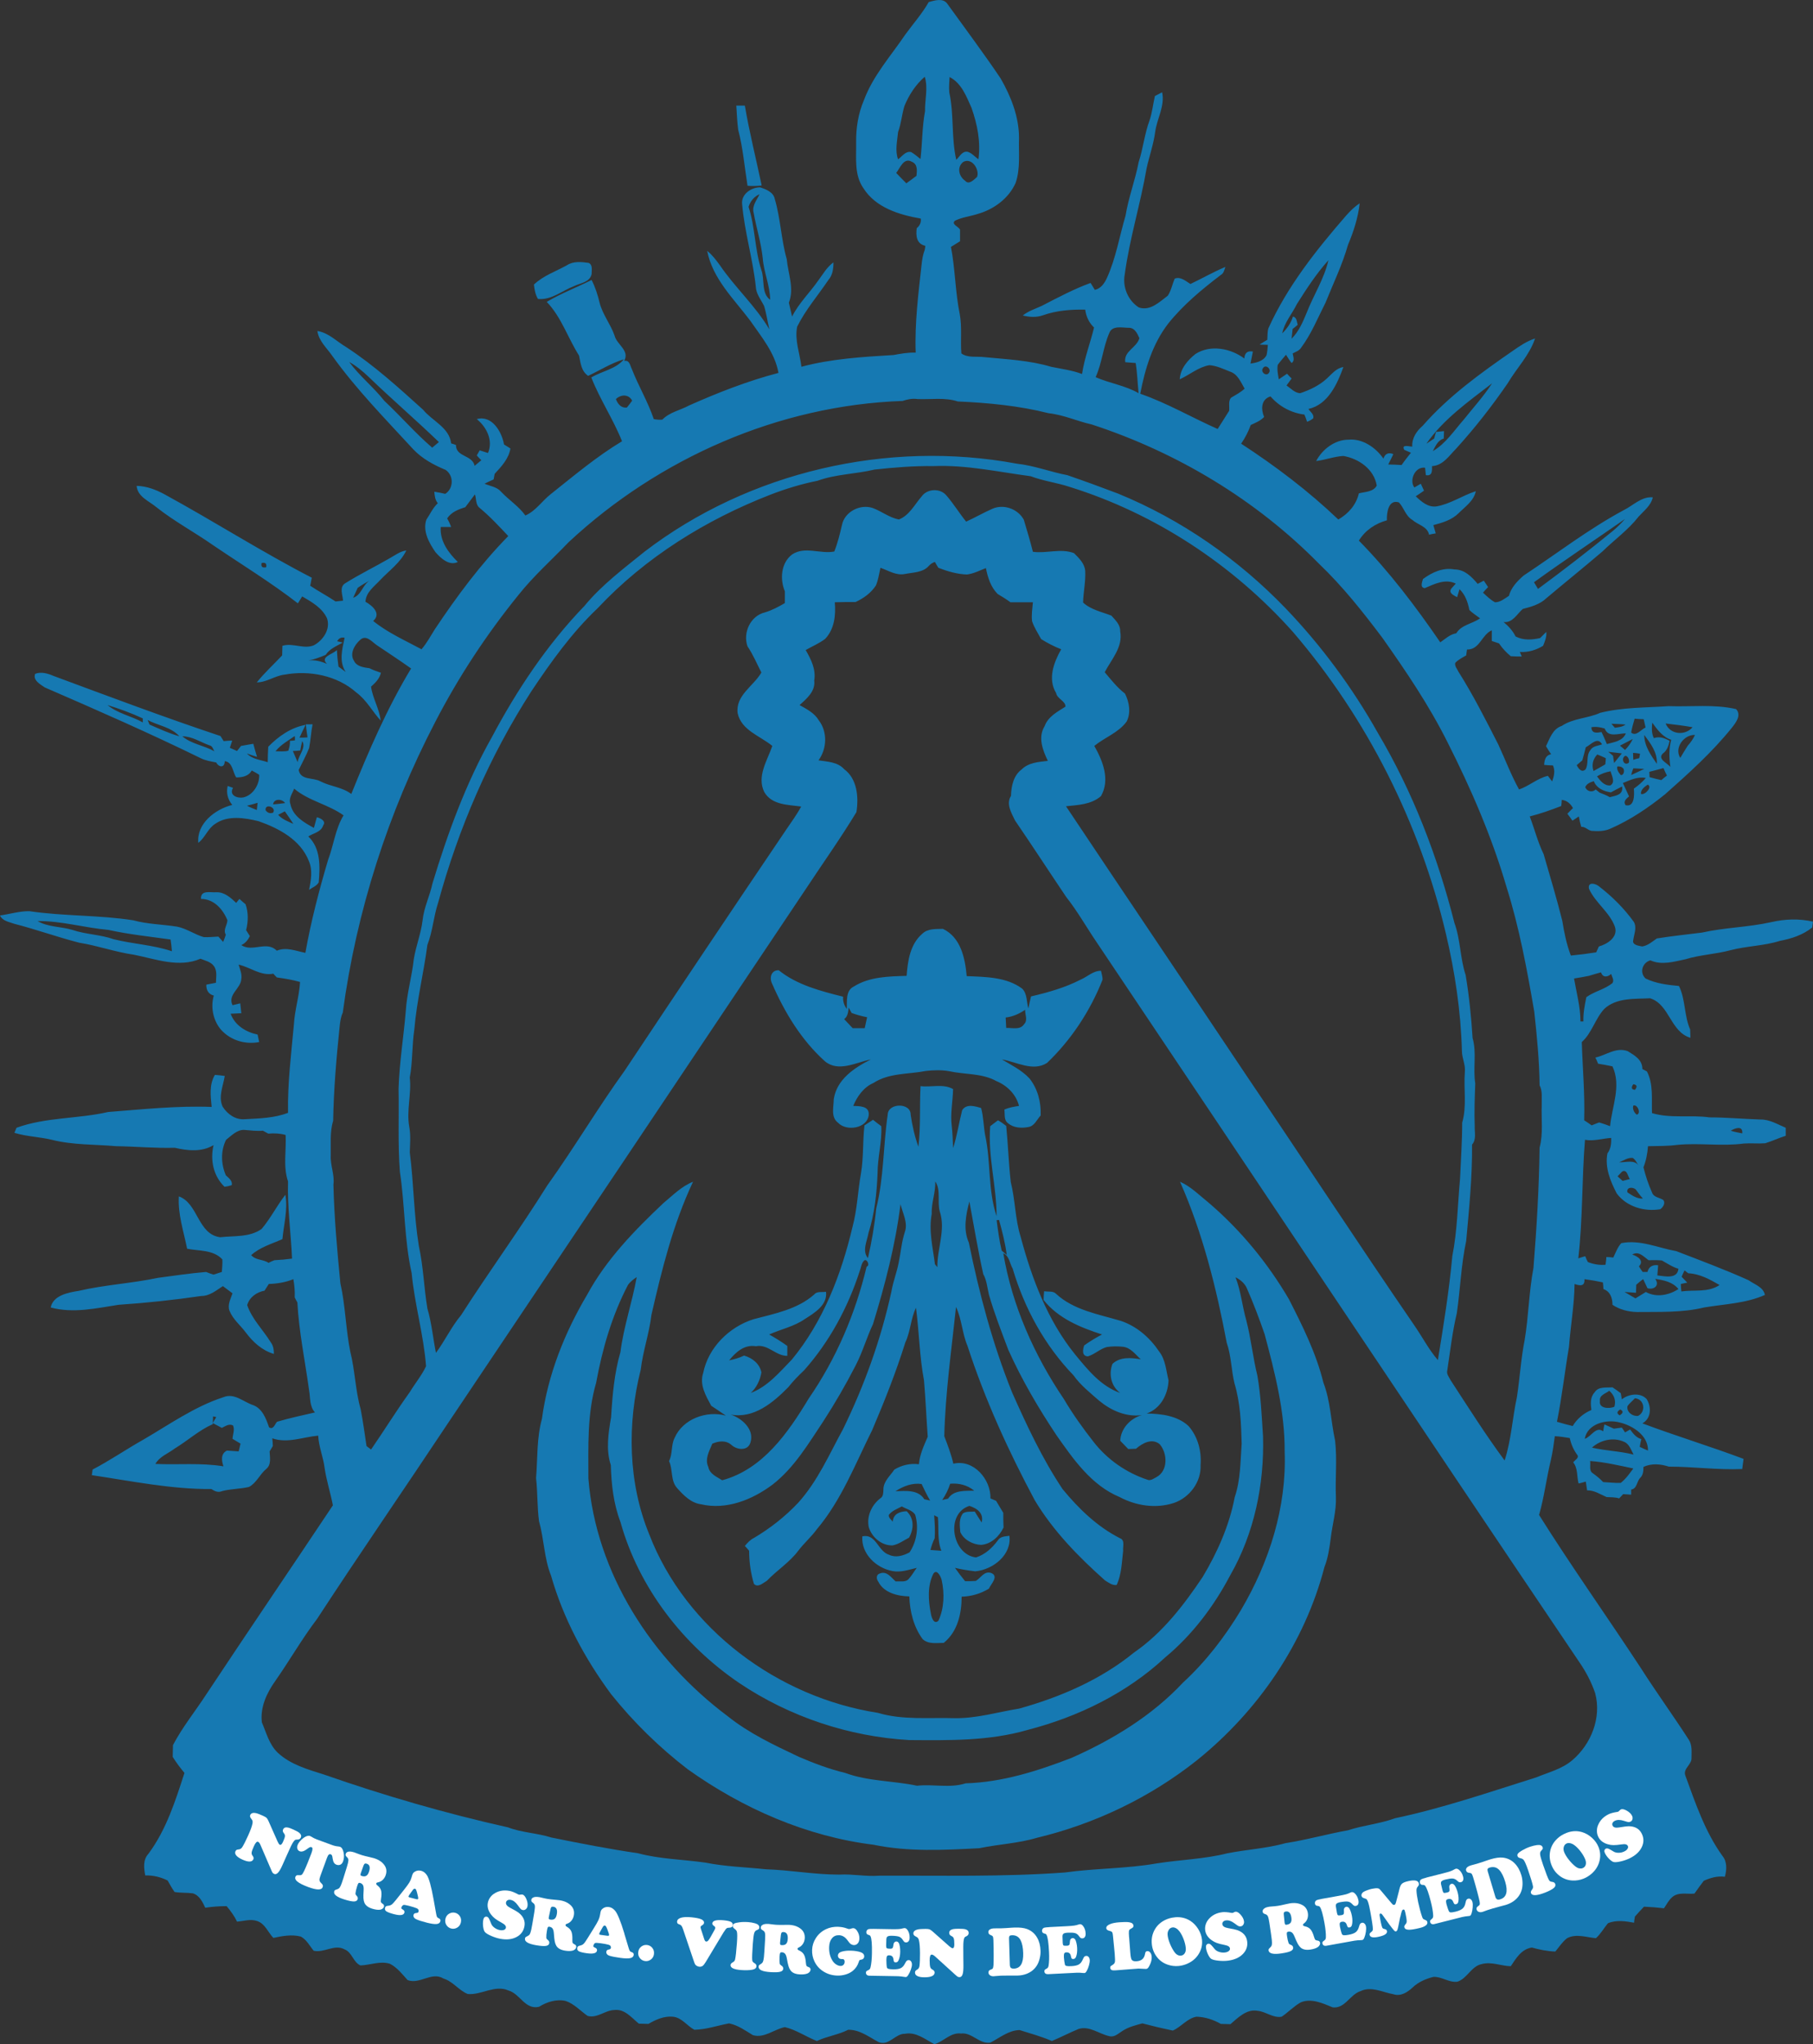 <?xml version="1.0" encoding="UTF-8"?>
<svg id="a" xmlns="http://www.w3.org/2000/svg" viewBox="0 0 679.1 765.55">
  <rect x="0" y="0" width="679.1" height="765.55" fill="#333333" stroke="none"/>
  <defs>
    <style>
      .c {fill: #fff;}
      .d {fill: #1679b2;}
    </style>
  </defs>
  <g id="b">
    <path class="d" d="m347.9.76c2.2-.6,5.3-1.6,6.9.6,6.7,9.3,13.6,18.5,20,28,3.9,6.8,6.9,14.4,6.9,22.3-.2,5.6.6,11.5-1.3,16.9-2.6,5.8-8.2,9.9-14.3,11.6-2.8.9-5.8,1.2-8.4,2.5-1.5,1.3,1.3,2.2,1.9,3.3v4.4c-1.1.7-2.3,1.4-3.4,2.1,1.6,8.3,1.6,16.9,3.3,25.2.9,4.9.2,9.8.6,14.7,2.5,1.8,5.8,1,8.7,1.4,8.3.8,16.9,1.2,24.9,3.6,3.9.8,7.9,1.3,11.6,2.7.9-6,3.1-11.6,4.5-17.4-1.9-1.8-3-4.2-3.3-6.7-5.3-.1-10.7.3-15.8,2.1-2.5.9-5.1.7-7.6.1,2.1-1.7,4.7-2.5,7.1-3.6,6-3.1,12-6.3,18.3-8.6.4.7,1.2,2,1.6,2.6,2.3-.5,3.6-2.5,4.5-4.4,3.4-7.5,4.7-15.6,7-23.4,1.1-6.8,3.6-13.2,4.9-20,1.7-5.2,2.2-10.6,4.1-15.7,1-3,1.3-6.1,2-9.1.9-.5,1.8-.9,2.7-1.4,1.1,5.1-1.9,9.8-2.6,14.8-.6,4.6-2.2,9.1-3.2,13.6-2.3,13.4-6.4,26.4-8.2,39.8-.9,4.7,1.2,9.8,5.3,12.4,4.3,1.4,7.7-2.1,10.8-4.4,1.3-1.9,1.7-4.3,2.6-6.4,2.2-.9,4.1.9,5.9,2,4.4-2.1,8.6-4.5,13.1-6.4-.4,1.1-.6,2.4-1.7,3-7.1,5.4-14.1,11.2-19.7,18.2-5.9,7.6-8.7,17-10.5,26.3,10.1,3.5,19.3,8.9,29,13.2,1.4-2.3,2.9-4.5,4.3-6.8.2-1.6-.4-3.6.7-4.9,1.8-1.1,3.6-2,5.1-3.4-1.4-2.4-2.6-5.5-5.5-6.4-2.5-1-5-2.2-7.7-2.4-4.1.7-7.4,3.6-11.1,5.3.2-4,3-7.2,5.9-9.5,5.6-3.6,13.2-2.1,18.3,1.7.1-2,1.1-3,3.2-2.6-.3,1.5-.6,3-.9,4.5,2.2-.3,4.8-.9,6-3.1.3-1.3.4-2.6.5-3.9-.8,0-2.3-.1-3.1-.1.7-.5,2.2-1.4,2.9-1.8.1-1.4,0-2.9.4-4.3,7.1-15.7,17.9-29.3,29.1-42.2,1.5-1.7,3.2-3.4,5.1-4.6-.6,5.4-2.3,10.6-4.4,15.6-2.1,7.4-5.5,14.4-8.4,21.6-2.9,5.7-5.3,11.7-9.1,16.8-.7,1.2-2.1,1.6-3.2,2.2.2,1.3.9,2.7-.4,3.6-.8-1-1.4-2-2.1-3.1-1,1.2-2.1,2.4-3.1,3.8-.3,1.8.1,3.6.4,5.4,1-.7,2.1-1.4,3.1-2.1.5.6,1.1,1.2,1.7,1.8-.6.9-1.3,1.7-1.9,2.6,1.6,1.1,3.1,2.8,5.1,2.9,3.6-1.2,7.2-2.9,10-5.5,1.9-1.7,3.5-3.9,6.2-4.3-2.3,6.4-5.8,14.1-13.1,15.7.7,1.1,2.2,2,1.8,3.5-.7.6-1.5,1-2.3,1.3-.2-.7-.7-2-1-2.7-4.9-.6-9.4-3-12.7-6.8-3.6,1.1-3.6,4.8-2.4,7.7-1.4,1.5-3.3,2.2-5,3-.9,2.5-2.1,4.8-3.6,7,12.9,8.4,25.3,17.8,36.4,28.4,3.8-2.2,6.7-5.5,7.7-9.8,2.3-.6,5.4-.5,6.7-2.9-1-6.1-6.7-10.1-12.5-11.1-3.5.2-6.8,1.5-10.2,1.9,2.3-4.4,7-8,12.1-8,5.2-.5,10.2,2.9,13.1,7.1.6-1.9,1.9-2.4,3.7-1.7-.6,1.4-1.3,2.6-1.9,3.9,1.7,0,3.3.1,5,.2,1.1-1.6,2.3-3.1,3.5-4.6-.6-.3-1.9-.8-2.5-1.1-1.2-2.2,1.9-1.2,3-1.2-.2-3.2,1.6-5.8,3.9-7.8,9.7-11.1,21.8-19.8,33.8-28.1,2.6-1.8,5.2-3.6,8.3-4.6-2.1,6.3-6.9,11.1-10.2,16.7-5.9,8.6-12.4,16.9-19.4,24.6-2.6,2.6-4.9,6.3-9,6.5,0,1.7.2,3.8-2.3,3.4-.1-.7-.2-2.1-.3-2.8-3.9-.5-6,4.9-4,7.4.6-.3,1.8-1.1,2.4-1.4.3.7.9,2,1.2,2.6-1,.7-2,1.4-3.1,2.1,2.1,2,4.6,4.2,7.7,3.8,5.3-.9,9.8-4.1,14.8-5.7-.7,3.6-4,5.8-6.4,8.2-2.6,2.6-6.1,3.6-9.5,4.5.3,1,.6,2.1.9,3.1-.6.1-1.9.3-2.5.5-.6-3.1-4.2-3.7-6.2-5.5-2.6-1.5-3.2-4.6-5.1-6.6-4-1.3-4.6,4-4.5,6.7-4.3,1.2-8.1,3.7-10.5,7.6,11.4,11.6,21.3,24.7,30.5,38.1,1.9-1.3,3.6-3,6-3.4,1.9-3.2,6-3.5,8.9-5.6-1.3-1-2.8-1.9-4-3.1-.6-2.9-1.5-5.7-3.7-7.8-.3,1-.6,2-.9,3-1.2-.7-3.3-1.5-2.2-3.2.4-.5,1.3-1.4,1.7-1.9-3.9-1.9-7.9.1-11.6,1.7-1.9-.2-1-2.2-.7-3.4,3.4-2.5,7.4-4.4,11.8-3.6,3.8,0,6.4,2.7,8.7,5.4.6-.3,1.7-.9,2.3-1.2.4.6,1.2,1.8,1.6,2.4-.5.5-1.5,1.6-1.9,2.1,1.4,1.3,2.8,2.7,4.5,3.6,2,0,3.6-1.4,5.2-2.4.8-3.1,3.2-5.6,5.5-7.6,12.4-8.2,24.3-17.4,37.5-24.5,3.5-1.7,6.7-5.2,10.9-4.8-.7,3.1-3.3,5-5.3,7.2-3.9,5-9.1,8.7-13.6,13.1-6.9,5.9-14,11.6-21,17.5-2.4,2.3-5.7,3.2-8.8,4-2.2,1.9-3.8,5.3-7.2,4.9,1.8,1.5,3.4,3.2,4.5,5.4,2.9,1.5,6.1,1.3,9.2.6.8-.8,1.5-1.5,2.3-2.3.2,1.8-.5,3.5-1.2,5.2-2.6,1.6-5.6,2.5-8.7,2.3.2.4.5,1.3.7,1.7-1.4,0-2.7,0-4.1-.1-1.7-1.4-3.2-3-4.4-4.8-.9-.3-1.8-.6-2.7-.9v-4c-3.8,1.6-4.5,7.3-9.3,7.2-.1.5-.2,1.6-.3,2.2-1.4.8-3,1.6-4.1,2.8-.3,1.2.7,2.2,1.2,3.3,5.5,8.7,10.2,18,14.9,27.2,2.6,5.6,4.8,11.5,7.8,16.9,3.8-1.3,6.9-4.2,10.8-5.1.5.7,1.1,1.4,1.6,2.1.7-2,1.2-4,.3-6-.8,0-2.4-.1-3.3-.2.1-1.8.5-3.6,2.6-4-.7-1-1.3-2-1.9-3,1.4-2.9,2.5-6.5,5.9-7.6,4.3-2.9,9.8-2.8,14.4-4.9,8.4-2.1,17-1.9,25.6-2.5,8.4.3,17-.8,25.3,1.1,2.1,2.3-.1,5.1-1.6,7-7.4,9.2-16.2,17.1-25,24.9-6.2,5-13,9.6-20.3,12.8-2.3,1.1-4.9,1.1-7.3.9-1.4-.3-2.3-1.6-3.8-1.5-.4-1.3-.7-2.6-.9-3.9-.6.4-1.8,1.2-2.4,1.6-.6-.9-1.2-1.7-1.9-2.6.5-.5,1.5-1.6,2.1-2.1-.9-1.7-2.3-2.9-4.2-3.1,0,.6-.1,1.7-.2,2.3-3.9,1.5-7.8,2.9-11.8,3.9,1.8,4.7,3,9.6,5.2,14.1,2.4,8.3,4.9,16.6,7,25,.7,4.4,1.6,8.8,3.2,13,3.2-.3,6.3-.7,9.5-1.2.2-.5.7-1.6,1-2.2,3.2-.9,7.3-3.5,6-7.4-2-5.5-7.3-8.9-9.7-14.2-.6-2.8,2.6-2,3.9-.8,4.9,3.8,9.3,8.2,12.9,13.2,1.2,2.1.1,4.5-.2,6.7-.6,2,2,2.2,3.3,2.5,2.1-.3,3.8-1.8,5.5-3,5.6-.9,11.3-1.5,16.9-2.2,8.5-1.9,17.4-2,25.9-3.9,5.2-1.2,10.5-1.4,15.7-.2-.1.6-.2,1.6-.3,2.2-3.5,2.8-7.8,4.2-12.1,5-6,1.9-12.4,1.9-18.5,3.5-5.6,1.5-11.4,1.7-16.9,3.4-4.3.9-8.9,2.3-13.1.4-3,.8-4.2,4.6-1.8,6.8,3.9,1.9,8.3,2.4,12.5,2.8,2.5,5.1,1.9,11.1,4.2,16.3,0,.8.1,2.3.1,3.1-7.5-2.2-7.8-12.5-15.1-14.8-5.8.3-12.6-.3-17.2,4-3.4,3.7-4.6,9-8.4,12.4.3,9.8,1.2,19.5.9,29.3.9.6,1.9,1.2,2.8,1.9.9-.4,1.8-.7,2.8-1.1,1.4.4,2.8.9,4.1,1.4.7-7.4,4.3-15.1.9-22.4-1.8-.4-3.6-.7-5.4-1-.2-.6-.7-1.7-1-2.3,4.1-.9,7.7-4,12.1-2.4,2.6,1.6,5.5,3.2,5.5,6.7.4.2,1.3.7,1.7.9,2.5,4.8,1.7,10.4,1.9,15.6,7,2.1,14.3.6,21.5,1.6,6.3,0,12.7.6,19,.8,3.5-.1,6.5,1.8,9.6,3.1v3c-2.6.8-5.1,2-7.7,2.8-2.7.2-5.4-.1-8,.1-8.2,1.1-16.6-.3-24.9.5-3.7.5-7.4.4-11,.5-.2,2.7-.7,5.4-1.7,7.9.8,3.2,1.8,6.3,3.2,9.4.6,1.9,2.9,1.9,4.3,2.9.8,1.2-.2,2.7-1.2,3.4-5.9,1-12.6-.9-16.3-5.9-2.4-4.6-4.5-9.7-3.5-15,1.3-1.7,1.5-3.8,1.4-5.8-3.3.2-6.5,1.3-9.8.7-1.2,14.8-.8,29.6-2.5,44.4.9-.3,1.8-.6,2.6-.8.2.6.7,1.7,1,2.2,2.1.8,4.3,1.2,6.6,1,.1-.7.3-2.2.3-2.9.7,0,2,.1,2.6.2.9-1.8,1.6-3.9,3-5.4,7.1-1.4,13.8,1.8,20.6,3,9.1,3.5,18.2,6.9,27.1,10.9,2.2,1.6,5.5,2.5,6.1,5.5-7.2,3.2-15.1,3.4-22.8,4.7-8.2,2-16.8,1.6-25.2,1.7-3.2-.1-6.4-.9-9.1-2.7,0-2.5-.8-5-3.4-5.9,0-.6-.1-1.9-.2-2.5-2.3-.5-4.6-.9-6.9-1.2.2,2.8-1.7,2.5-3.7,1.8-.1,7.9-1.5,15.7-2.1,23.6-1.47,8.56-2.7,19.2-4.5,28,1.9.6,3.9,1.1,5.9,1.6,1.6-2.7,4.1-4.8,7-6-.3-2.3-.5-4.8,1.2-6.6,1.4-2.3,4.4-1.7,6.7-1.9,1,.7,2.1,1.4,3.1,2.2.1.6.3,1.7.4,2.3,2.5-2,6.9-2.7,9.3-.1,1.8,2.9,1.8,7.2-1.6,9.1,12.5,4.7,25.4,8.6,37.9,13.3-.2,1.2-.3,2.5-.5,3.8-9.2.4-18.3-.9-27.5-.9-3.1-1-6.4-1.3-9.5.1,0,1.5-.1,3-1.2,4.1-1.4,1.4-1.1,4-3.4,4.4v1.9c-.8,0-2.2-.2-3-.2-.4.4-1.1,1.2-1.5,1.6-1.5-.5-3.1-.4-4.7-.5-2.4-1-4.6-2.6-7.3-2.5-.1-.8-.4-2.5-.5-3.3-.7.2-2,.6-2.7.7-.7-2.6-.2-5.6-2-7.9.5-.8,2.4-1.7,1.5-2.8-1.4-1.9-2.3-4-2.8-6.3-1.8-.3-3.7-.6-5.6-.7-.4,3-.8,6-1.5,9-1.61,6.64-2.52,14.05-4.4,20.5,12.2,19.4,25.5,38.1,38.1,57.3,5.8,9.1,12.2,17.9,18,26.9,1.3,2,1,4.4,1,6.7.2,2.6-3.3,4.1-2.3,6.7,3.8,10.4,7.4,21.1,13.9,30.1,1.8,2.2,1.6,5.2.9,7.8-2.8-.4-5.4.4-7.9,1.5-1.2,1.6-2.4,3.2-3.5,4.8-2.7.3-6-.7-8.3,1.3-1.3,1.1-2.1,2.7-3.1,4.2-2.5-.3-5-.5-7.5-.6-1.1,1.2-2.3,2.4-3.4,3.7-.1.6-.3,1.7-.3,2.3-3.3-.6-6.7-1.1-9.8.2-1.5,1.8-2.7,4-4.5,5.6-3.5-.3-7.4-1.8-10.8,0-1.8,1.4-3,3.3-4.4,5-3-.1-5.9-.7-8.8-1.5-3.9.6-5.9,4-7.9,7-3.7-.1-7.2-1.8-10.9-.8-3.9.8-5.4,5.4-9.1,6.6-3.2.4-5.9-2-9-1.8-2.8.7-5.6,1.9-7.7,3.9-1.9,1.8-4.5,3.5-7.2,2.6-4-.7-8.3-3.1-12.3-1.2-4,1.2-5.9,6.7-10.5,6.1-3.7-1.5-7.9-3.5-11.9-1.9-2.7,1.5-4.7,3.7-7.2,5.4-3.2.6-5.9-1.9-9-2.2-4.1-.8-7.4,2.6-10.2,5-1.2,0-2.4-.1-3.6-.1-2.8-1.6-5.9-2.6-9.1-2.7-3.5.6-5.7,3.8-8.9,5.2-3.8-.8-7.6-1.7-11.4-2.7-2.5.7-5.1,1.3-7.4,2.8-1.5.9-3,2.5-4.9,2-3.9-.8-7.5-4-11.6-2.7-3.4,1.4-6.6,3.1-10,4.5-3.9-1.7-8-2.8-12.1-4.1-4.1.1-7.4,2.9-10.9,4.7-4.1.7-6.9-3.9-11-3.4-3.9-.5-6.5,3-10,4-3.4-1.8-6.9-4.7-11-3.9-3.7-.1-6,4.7-9.9,3.1-3.6-1.9-7.1-4.7-11.4-4.6-3.7,1.9-7.9,2.4-11.7,4.2-4.1-1.6-7.8-4.2-12-5.2-4,.8-7.8,4.3-12,3-2.8-1.7-5.5-3.7-8.9-4.4-4.3.8-8.5,2.3-13,2.4-2.8-1.5-4.7-4.6-8.1-4.9-3.2-.3-6.4,1.1-9.1,2.7-1.2,0-2.4-.1-3.6-.1-2.7-2.2-5.3-5.6-9.2-5.1-3.5.1-6.4,3.2-10,2.2-2.7-1.9-5-4.5-8.2-5.6-3.5-.8-7.1.4-10,2.2-5.2,1.2-7.1-4.9-11.4-6.1-5.1-2.3-10.2,1.8-15.3,1.3-3.4-1.4-5.5-4.7-9.1-5.8-4.4-2.7-8.8,2.3-13.4.6-2-2.2-3.9-4.7-6.6-6.1-3.7-1.2-7.4.5-11.1.6-2.7-1.2-3.1-4.9-5.9-6-3.8-2.1-7.6,1.4-11.6.5-1.5-1.8-2.6-4.1-4.8-5.3-3.4-.9-7-.2-10.3.5-2-2.1-3.1-5.3-6-6.3-2.5-.9-5.1,0-7.6.2-1-2.1-2.4-4-3.9-5.8-2.7,0-5.4.2-8,.6-1-2.1-2.2-4.7-4.7-5.4-2.2-.3-4.5-.1-6.8-.5-1-1.4-1.8-2.9-2.6-4.3-2.6-1.3-5.5-2-8.4-1.9-.5-2.8-.9-5.8,1.2-8.1,6.7-9,10.1-19.8,13.5-30.3-1.6-1.9-3.1-3.9-4.4-6,0-1.5.1-2.9.1-4.4,3.5-6.7,8.3-12.6,12.4-18.9,15.7-23.7,31.7-47.2,47.5-70.9-.9-4.7-2.4-9.2-3.1-14-.5-4.1-2.2-7.9-2.4-12.1-5.7.5-11.5,3-17.2,1,.1.7.2,2.2.2,2.9-.3.5-.9,1.5-1.2,2,.1,2.3.7,5-1.3,6.6-2.4,2-3.6,5.2-6.4,6.7-3.3.8-6.9.7-10.2,1.6-1.4.6-2.7,0-3.9-.8-15.1.1-30-3-44.8-5.2.1-.5.2-1.6.3-2.1,6.5-3.4,12.6-7.6,19-11.2,9.8-5.7,19.2-12.4,30-15.9,4.1-1.7,7.5,1.8,11.2,3,3.4,1.3,4.8,5.1,5.9,8.3,1.7,1,2.1-1.2,3-2.1,4.7-1.4,9.5-2.4,14.2-3.5-2.1-2.2-1.7-5.5-2.2-8.2-1.5-11-3.8-21.9-4.4-33-.3-.5-.8-1.4-1-1.9.1-2.3-.1-4.5-.5-6.8-2.9,1.2-6.1,1.7-9.2,1.8-.5.8-1,1.6-1.6,2.5-3,.6-5.6,2.4-6.5,5.4,1.8,5.3,5.9,9.2,8.8,13.9,1,1.3,1.2,2.8,1.2,4.4-4.4-1.3-7.8-4.4-10.5-8-2-2.7-4.8-4.9-6.1-8.1-.9-2.2.4-4.5,1.1-6.6-1.2-.9-2.4-1.8-3.6-2.7-2.5,1.6-4.9,3.7-8.1,3.7-10.3,1.5-20.6,2.6-31,3.3-8.4,1.3-17,3.3-25.4,1,.9-4.5,6.5-5.6,10.4-6.2,9.8-2.3,19.9-2.8,29.8-4.9,6-.8,12-1.7,18-2.2.7.3,2.1.8,2.8,1,1-.3,2.1-.7,3.1-1,.1-1.6.3-3.1.2-4.7-3.4-3.7-8.8-3.1-13.2-4-1.3-6.5-3.5-12.9-3.1-19.6,7.3,2.6,7,14.2,15.5,15.3,5.2-.6,11,.1,15.5-3.1,3.4-4,5.7-8.7,8.9-12.8,1,5.5-.6,11.1-1.1,16.6-4,1.8-8.4,3-11.7,6,1.7,2,4.5,1.5,6.5,2.9.5-.3,1.6-.8,2.2-1,2.2-.1,4.4-.3,6.6-.6-.4-9.6-1.8-19.2-1.5-28.9-1.9-5.6-.6-11.6-.9-17.4-2.1-.6-4.3-.7-6.5-.5-.5-.3-1.5-.8-2-1.1-2.3.2-4.7-.1-7-.3-2.8-.1-4.8,2.2-6.8,3.7-2.1,4.2-1.9,9.1-.1,13.3,1,1,2.6,2,2.2,3.7-.9.3-1.8.5-2.7.6-4.2-4.1-5.4-10-4.1-15.6-4.5,2.7-9.7,2.1-14.5,1-7.4.2-14.7-.5-22-.6-8-.7-16.2-.4-24.1-2.4-4.6-1.1-9.4-1.2-14-2.6.2-.5.6-1.4.8-1.9,11-4,23-3.3,34.3-5.9,12.9-1,25.9-2.4,38.8-1.9-.4-4-1-8.3,1.2-12,1.2.1,2.5.2,3.7.4-.6,3.8-2.5,7.7-.8,11.5,1.8,2.8,4.8,5,8.3,4.7,5.4-.3,11.1-.4,16.2-2.4-.2-11.1,1.2-22.1,2.2-33.1.3-5.4,2-10.5,2.3-15.9-2.8-.8-5.8-1.3-8.7-1.7-.3-.3-1-1-1.3-1.4-4.8.9-8.6-2.4-13-3.4.5,1.8,1.3,3.5,1,5.4-.2,3.6-5.2,5.8-3.3,9.8,1-.2,1.9-.5,2.9-.7.1,1.2.3,2.4.4,3.7-1.3.1-2.7.1-4,.2,1.6,4.4,5.8,6.9,10.1,7.8.2.9.4,1.8.6,2.8-5.2,1-10.6-.6-14.2-4.5-3-3.4-4.1-8.5-2.8-12.9-2-.5-2.9-2.1-2.8-4.1,1.2-.2,2.4-.5,3.6-.7,0-2.1.6-4.4-.8-6.3-1.2-1.6-3.3-2-5-2.7-8.1,3.5-16.8.1-24.9-1.5-7-1-13.6-3.4-20.5-4.5-8.2-2.1-16.2-5-24.4-7.1-1.9-.7-4.3-1-5.3-3.1,3.7-.5,7.4-1.7,11.1-1.6,12.8,1.9,25.9,1.4,38.8,3.4,5.4,1.5,11,1.5,16.5,2.4,3.5.7,6.5,2.9,9.9,3.9,1.8.1,3.6-.1,5.5-.2.6.7,1.2,1.3,1.8,2,.3-.7.8-2,1-2.7-1.1-1.8.5-3.5.6-5.4-1.7-4.2-5.1-8-9.9-8-.2-3.5,3.6-2.3,5.8-2.5,3-.1,5.4,2.1,7.4,4,.3-.4.9-1.2,1.2-1.5.8.7,1.5,1.4,2.3,2,1.1,3.2,1,6.5.2,9.7.3.5,1,1.6,1.4,2.2-.7,1.5-1.7,2.7-3.2,3.4,4.2,2.8,9.5-1.8,13.3,2.1,3.5-1.5,7.2.1,10.7.8,2.1-11.8,5.1-23.3,8.5-34.8,2.1-5.5,2.7-11.6,5.8-16.7-5.7-4.1-13.1-5.4-18.5-10-.7,1.9-2.2,3.7-1.4,5.8.9,4.5,5.1,6.9,8.8,8.9.4-1.4.7-2.7,1.1-4,1.2.3,3.6,1.4,2.4,3-.8,2.6-3.6,2.9-5.6,4.2,4.7,4.5,4.4,11.3,3.9,17.2-.8,1.4-2.4,1.9-3.6,2.8.7-3.6,1.4-7.4-.1-10.8-3.1-7.9-11.1-12.2-18.8-14.9-5.3-1.3-11.6-2.3-16.3,1-2.8,1.8-3.7,5.1-6.3,7.1-.7-7.2,6.3-12.6,12.7-14.2-1.7-2.1-2.3-4.5-1.7-7.1.5.2,1.5.5,2,.7-1.6,2.8,1.6,4,3.8,3.6,3.7-.8,6.2-4.9,6-8.5-.9-.6-1.9-1.1-2.8-1.6-1.2,2.2-3.6,2.6-5.8,2.6-1.4-2.1-1.3-5.7-4.3-6.1,0,2.6-2.2,2.4-3.2.5-2-.4-4-.7-5.8-1.6-19.2-9.4-38.8-18-58.4-26.5-1.6-1.1-4.6-2.7-3.6-5.1,2.3-.9,4.8-.1,6.9.8,20.8,7.7,41.5,15.5,62.5,22.5.3.5.9,1.4,1.2,1.9.8-.1,2.4-.2,3.2-.2-.3.9-.6,1.8-.9,2.7.9.4,1.8.8,2.7,1.2.4-.5,1.1-1.4,1.5-1.9,1.5-.3,3-.5,4.6-.8.4,1.6.9,3.3,1.4,4.9-1-.3-2.9-.9-3.8-1.3,1.9,2.2,5.2,2.4,7.8,3.3,0-1.9.1-3.9.2-5.8,3.8-3.9,8.5-7.2,14-8.2-.8,1.6-1.6,3.2-2.3,4.8.8,0,2.2,0,3-.1-.2-1.6-.5-3.2-.6-4.9h2.5c-.6,2.9-.7,5.9-1.3,8.9-1.1,2.8-2.6,5.5-3.9,8.2.7,4,5.4,2.7,8.2,4.3,3.7,1.9,8.1,2.1,11.5,4.7,6.5-16.1,13.4-32.1,22.4-47-4.2-3-8.5-5.8-12.8-8.7-1.9-1.3-4.1-4.2-6.4-1.9-2,1.8-3.9,5.1-2.2,7.7,1,2.2,3.7,2.5,5.8,2.8,1.4.7,2.8,1.2,4.3,1.7-.5,2.2-2.1,3.8-3.7,5.2.6,4.4,3.1,8.2,3.6,12.7-3.1-3.4-5.3-7.7-9.1-10.5-7.2-6.4-17.6-8.4-26.9-6.7-3.6.4-6.7,2.9-10.4,2.9,2.9-3.6,6.3-6.7,9.5-10.1,0-1.2.1-2.4.1-3.6,4-1.2,8,1.4,11.8-.2,3.5-1.9,6.3-6.1,4.9-10.1-1.8-3.9-5.7-6.1-9.3-8.2-.4.6-1.2,1.9-1.6,2.6-10.2-7.9-21.2-14.6-31.8-21.8-7-4.9-14.5-8.9-21.2-14.2-2.7-2.3-7.1-3.9-7.4-8,3.7.1,7.2,1.4,10.5,3.2,18.5,10.1,36.3,21.5,55.1,31.2-.2.8-.4,2.3-.6,3,3.1,2.1,6.4,3.8,9.5,5.9.7-.1,2.1-.2,2.8-.3-.1-2.1-1.5-5.1.8-6.5,5.4-3.4,11.2-6.2,16.7-9.4,2-1.1,3.9-2.6,6.2-2.9-2.2,4.6-6.4,7.5-9.8,11.1-2.2,2.4-5.3,4.5-5.5,8.1,2.5,1.4,6.1,4.4,2.9,7.2,5.4,4.4,12,7.3,18.1,10.6,2-2.3,3.4-5,5-7.5,8.2-12.3,17.1-24.3,27.5-34.9-3.5-3.7-6.9-7.4-10.8-10.6-1.5-1.2-1.1-3.4-1.7-5-1.2,1.6-2.4,3.2-3.6,4.8-2.6.8-5.2,1.8-6.8,4.2.6,1,1.1,2.1,1.5,3.2h-3.9c-.4,5.2,2.8,9.6,6.4,13.1-3.2,1.6-6.4-1.4-8.4-3.7-2.4-3.5-4.8-7.8-3.4-12.1,1.4-2.1,2.4-4.4,4.3-6.2-1-1.2-1.2-2.8-1.3-4.3,1.4.2,2.8.5,4.1.8,3.2-2.1,3.2-6.9.1-9-4.4-1.8-8.8-4.2-12.1-7.7-10.4-11.3-21.2-22.3-30.2-34.8-2.1-3.1-5.2-5.7-5.7-9.5,4.3.7,7.3,4,10.9,6.1,10.4,6.8,19.5,15.1,28.7,23.4,3.4,4.2,9.8,6.6,10.5,12.6.5.1,1.3.4,1.8.6,0,4.6,6.1,3.6,7,7.8.8-.7,1.7-1.4,2.5-2.1-.4-.4-1.3-1.3-1.7-1.8.3-.5.8-1.4,1.1-1.9,1,.3,2.1.7,3.1,1,2-4.7-.5-9.7-4.2-12.7,5.7-1.6,9.4,4.8,10.2,9.5.8.5,1.6,1,2.4,1.5-.6,3.8-3.4,6.8-5.9,9.5-.1.5-.3,1.6-.4,2.1-1.1.5-2.3,1-3.4,1.6,2.1.9,4.7,1.2,6.2,3,2.9,3.1,6.6,5.4,9.1,8.9,3.9-1.7,6.2-5.4,9.5-8,8.7-6.9,17.2-14.1,26.7-19.8-3.2-8.1-8.3-15.7-11.5-23.9,4-2.4,9.2-3.1,12.2-6.8-4.7,1.4-8.9,4.1-13.4,6.2-2.6-1.8-2.8-4.8-3.4-7.6-4.2-6.6-6.6-14.4-12.1-20.1,5.4-3.2,11.2-5.4,16.8-8.2,1.4,2.7,2.3,5.6,3,8.5,1.1,4.4,4.1,8,5.6,12.3.8,3.4,5.8,5.6,3.6,9.5,2.1-.4,2.2,1.8,2.9,3.1,2.5,6.4,6,12.2,8.2,18.7,1,.2,2.1.3,3.2.2,2.7-2.8,6.7-3.5,10-5.3,10.8-4.8,22-9.2,33.5-12.2-1.3-7.5-6.4-13.5-10.6-19.6-6.1-8.1-14.1-15.7-16.1-26.1,1.9,1.5,3.3,3.4,4.7,5.3,5.7,8.4,13.4,15.3,18.6,24.1-.7-2.9-1.1-5.9-2-8.8-1.2-2.4-3-4.5-3.1-7.3-1.1-10.3-4.2-20.4-5.1-30.7-.5-3.8,3.4-6.4,6.7-6.4,2.2.7,5,1.8,5.5,4.3,2.2,7.4,2.4,15.2,4.5,22.6.5,5.4,2.9,11,.8,16.3.4,1.7.8,3.5,1.2,5.2,2.5-5,6.6-8.9,9.8-13.5,1.8-2.4,3.2-5,5.7-6.8,0,2.3-.3,4.8-1.9,6.6-3.9,5.8-8.6,11.2-11.7,17.5-1,5,1,10,1.6,15,11.2-3,22.9-3.7,34.5-4.4,2.7-.5,5.5-1,8.3-.9-.4-11,1-22,2.2-32.9.2-1.9.5-3.8,1.2-5.6.1-.4.2-1.2.2-1.5-3.3-.7-3.6-3.8-3.2-6.6,1.2-1,1.7-2.2,1.5-3.6-8.1-1.4-16.9-4.1-21.5-11.4-3.5-5-2.6-11.4-2.7-17.1-.1-5.4.8-10.9,2.9-15.8,3.4-9.2,10.1-16.6,15.5-24.6,2.9-4,6.3-7.8,8.8-12.2m-1.5,28c-3.4,2.9-5.9,6.8-7.6,10.9-1,3.2-1.2,6.6-2.4,9.8-.3,3.4-1.2,6.9,0,10.2,1.5-1,2.8-3.2,4.9-2.7,1.2.7,2.4,1.7,3.5,2.6.7-6,.6-12,1.7-17.9-.1-4.2,1.2-8.7-.1-12.9m9.3.1c-.1,1.9-.3,3.9-.1,5.8,1.8,8.3.7,16.9,2.6,25.2,1.2-1.1,2.2-3.4,4.3-3,1.6.5,2.7,1.9,4,2.8.9-6.5-.4-13.1-2.6-19.3-1.9-4.2-3.7-9.2-8.2-11.5m-20,35.9c1.2,1.3,2.5,2.6,3.8,3.9,1.2-.9,2.5-1.8,3.8-2.8.2-2,.5-4.4-1.8-5.3-3-1.7-4.4,2.5-5.8,4.2m25.1-4.1c-2.5,2-1.6,5.5.8,7.1,1.3,1.6,3.3-.5,4.4-1.5,1-2.8-2-7.4-5.2-5.6m-76.3,12.1c-2.1.9-3.4,2.6-4.1,4.7,2.5,7.7,2.3,16,4.8,23.7,1.3,3.5-.1,8.8,3.3,11.1-.1-5.4-2.4-10.3-2.8-15.6-.6-5.8-2.4-11.3-3.4-17-.7-2.6,1.2-4.7,2.2-6.9m201.3,41.1c-1.8,3.7-4.7,6.9-5.5,11,1.8-1.8,3.3-3.9,4-6.3,1.5.3,1.4,1.9,1.8,3.1-.5.4-1.4,1.2-1.9,1.5-.1,1.2-.3,2.4-.4,3.7,2.7-2.7,4.2-6.2,5.6-9.6,2.6-6.7,6.6-12.8,8.2-19.8-4.5,5-8.2,10.7-11.8,16.4m-70.3,10.9c-2.3,5.3-2.7,11.2-5.1,16.5,5.2,2.3,11.1,3.1,16.1,6-.4-3.8-.5-7.6-1.1-11.3-1.3-.1-2.6-.2-3.9-.3-.6-4.2,4.2-5.3,5.3-9-.8-1.8-1.8-4-4.1-3.9-2.4,0-6.1-1-7.2,2m-284.7,10.8c3.9,5.3,9.1,9.4,13.2,14.6,6.1,5.7,11.6,12.1,17.9,17.5.6-.5,1.9-1.6,2.5-2.1-8.6-8.3-17.7-16.1-26.3-24.4-2.2-2.1-4.6-4.1-7.3-5.6m342.3,2.3c-1.1,1.4,1.2,3.3,2.2,1.8,1.1-1.4-1.2-3.4-2.2-1.8m61.2,28.3c1-.6,1.9-1.3,2.9-1.9.2-.6.5-1.9.7-2.5.8-.1,2.3-.2,3-.3,0,.7-.1,2.1-.1,2.8-2.2.6-3.1,2.8-4.1,4.7,4.8-2.8,7.9-7.6,11.5-11.7,3.6-4.5,7.5-8.8,10.7-13.7-8.8,6.8-18.2,13.4-24.6,22.6m-303.6-16.7c.7,1.8,1.9,3.4,4.1,3.2.5-.6,1.5-1.9,2-2.6-1.3-2.5-4.2-2.4-6.1-.6m107.4.7c-46.3,1.6-91.3,21.4-125.1,52.9-6.3,6.6-13.2,12.7-18.9,19.9-11.9,14.7-22.3,30.5-31,47.3-17.7,34-29.6,71-34.7,109-.8,1.7-1,3.6-1.2,5.5-1.2,11.6-2.2,23.3-2.4,35-1.3,4.2-.8,8.7-.9,13-.2,3.7,1.5,7.2,1,10.9.3,12.3,1.4,24.6,2.6,36.9,1.9,8.4,2,17.1,3.7,25.6,1.8,7.1,1.9,14.5,3.9,21.6.9,4.6,1.5,9.2,2.2,13.8.4.3,1.3,1,1.7,1.3,4.9-7.1,9.4-14.4,14.5-21.5,2-3.3,4.5-6.3,6.1-9.7-.9-11.8-4.3-23.2-5.4-34.9-2.8-12.5-2.5-25.4-4.4-37.9-.8-10.4-.3-20.7-.5-31.1.3-9.8,1.9-19.4,2.7-29.1.4-6.6,2.3-12.9,3-19.4.8-5,2.7-9.6,3.3-14.6.5-4.8,2.7-9.1,3.7-13.8,5.7-18.8,12.5-37.5,22.2-54.7,9.4-17.7,20.7-34.7,34.7-49.2,6.5-7.9,14.7-14,22.6-20.4,39.1-29.9,91.1-41.9,139.4-32.9,6.5.7,12.6,3.1,18.9,4.3,6.4,2.2,12.7,4.5,19,6.9,23.7,9.7,45.1,24.6,62.8,43,13.4,14,25,29.7,34.5,46.6,13.1,22.1,22.4,46.3,28.7,71.2,2.3,6.3,2.1,13.2,4.2,19.5,1.3,7.8,2.1,15.7,2.6,23.6,1.6,5.5.1,11.3,1,17-.2,5.3-.4,10.7-.2,16-.1,2.3.7,5-1,6.9.1,12.1-1.1,24.1-2.2,36.1-1.9,8.9-2.2,18-3.5,27-1.7,7.1-2.5,14.4-3.6,21.6-.3,1.3.7,2.4,1.3,3.6,6.6,10.1,13,20.3,20.2,30,2.5-7.7,2.9-15.88,4.6-23.7,1.1-7.1,1.5-14.4,2.9-21.4,1.5-9,1.6-18.1,3.3-27,1.2-15,2.1-30.1,2.3-45.1,1.4-5.2.6-10.6.8-15.9-.1-2.5.4-5.1-.8-7.4-.1-9.2-1-18.4-2-27.6-2.7-15.7-5.6-31.5-10.4-46.7-5.5-18.8-13.3-36.8-22.1-54.2-6.9-13.8-15.5-26.5-24.4-39.1-7.3-9.7-14.9-19.3-23.7-27.7-23.6-24-53.3-41.8-85.2-52.2-5.4-1.2-10.5-3.6-16.1-4.2-11.1-2.8-22.6-3.9-34-4.4-4.9-1.6-10-.7-15-.9-2.1-.3-3.9.1-5.7.7m-10.5,25.7c-7.1,1.7-14.5,1.7-21.4,4.2-6,1.2-11.9,3-17.6,5.2-24.2,9.4-46.9,23.5-64.7,42.5-9.7,9.2-17.5,20.1-24.9,31.2-15.7,24.4-27.3,51.3-34.9,79.2-1.7,5.1-2,10.6-4,15.7-1.4,10.6-4,21-4.9,31.7-.9,6-.6,12.1-1.7,18,.7,6.1-1.3,12.3-.2,18.4.6,3.2.3,6.4.2,9.6,1.5,11.6,1.5,23.4,3.4,35.1,1.7,7.7,1.9,15.6,3.2,23.4,1.6,5.4,2.1,11.1,3.2,16.6,3.4-4.6,5.8-9.8,9.4-14.1,10.5-16.4,22-32.1,32.3-48.6,10.1-14.1,18.9-29,29-43,20.1-30.2,40.3-60.4,60.6-90.4,1.9-2.8,3.9-5.5,5.5-8.5-4.9-.7-10.9-.5-13.8-5.4-2.9-5.9,1.1-11.8,3-17.3-4.6-3.8-11.6-5.8-13-12.3-.8-6.7,6-10.1,8.9-15.2-1.7-3.3-3.1-6.7-5.2-9.8-1.8-5.1,1.1-11.4,6.5-12.7,2.7-.8,5.1-2.1,7.5-3.5v-4.4c-1.9-4.5-1.5-10.6,2.7-13.8,4.8-3.2,10.5-.1,15.8-1.1,1.3-3.2,2.1-6.6,2.9-10,1-4.9,6.8-7.9,11.5-6.3,3.3,1.2,6.2,3.6,9.8,4.3,3.9-1.5,5.9-5.6,8.5-8.6,2.1-3,7-3.2,9.3-.4,2.7,3.1,4.8,6.6,7.4,9.8,3.3-1.5,6.4-3.3,9.8-4.8,4.2-1.9,9.6,0,11.8,4.1,1.2,4,2.4,8,3.4,12,5.2.7,10.4-1.4,15.4.5,1.9,1.9,4,3.9,4.2,6.7.2,4-.7,7.9-.8,11.8,2.9,2.7,7,3.5,10.6,4.9,1.5,1.7,3.4,3.4,3.3,5.9,1.1,5.9-3.3,10.5-5.8,15.3,2.4,2.8,4.6,5.7,7.6,8,1.6,3.2,2.3,7.2.6,10.5-3.1,4.2-8.2,5.9-12.1,9.1,3.2,5.6,6,12.7,2.5,18.8-3.7,3.2-8.6,3.3-13.1,3.8,22.5,33.7,45.2,67.3,67.7,101,21,31,41.5,62.4,62.7,93.3,3,4.3,5.5,9.2,8.9,13.1,2.1-12.9,4.2-25.8,5.4-38.9,1.9-9.6,2-19.3,2.9-29,.3-7,.8-14,.8-21,1.8-6.2.5-12.7,1-19,.3-2.7-1.1-5.2-1.1-7.9-.4-14.8-2.6-29.5-6-43.9-9.8-41.4-29.5-80.6-57.3-113-22.4-25.1-51.5-44.3-83.6-54.3-4.8-1.6-9.9-2.2-14.6-4-12.1-1.6-24.1-4.3-36.4-3.8-7.4-.1-14.8.5-22.1,1.3m-255.8,19.1q.6.5,0,0m502.8,23.1c.5.8,1,1.7,1.5,2.5,9.5-7,18.8-14.2,27.9-21.6,1.7-1.4,3.2-2.9,4.7-4.6-11.3,7.9-22.9,15.6-34.1,23.7m-476.6-7.2c-.3,1.3.2,1.9,1.7,1.6.3-1.4-.3-1.9-1.7-1.6m249.9,1.1c-2.2,2.5-5.9,2.4-8.9,3-3.3.7-6.2-1.3-9.2-2.3-.5,2.2-.8,4.5-1.7,6.6-1.8,2.8-4.6,4.8-7.6,6.2-2.6,0-5.2,0-7.8.1.4,4.8-.1,10-3.6,13.7-2.2,1.7-4.9,2.8-7.3,4.2,2,3.5,3.9,7.2,3.2,11.4.5,4-2.8,6.8-5.5,9.2,2.7,1.5,5.6,3,7.2,5.7,3.3,4.3,3.1,10.6-.1,15,3.3.5,7.2.6,9.6,3.3,4.9,3.6,5.5,10.5,4.6,16.1-6,9.9-12.7,19.3-19.1,29-44.6,66.7-89.3,133.4-134,200-16.2,24.4-32.9,48.6-48.9,73.1-5.7,7.5-10.3,15.6-15.7,23.3-3.2,4.5-5.7,9.9-5,15.5,1.7,3.9,2.7,8.2,5.9,11.3,4.8,4.5,11.3,6.3,17.3,8.2,22.6,7.9,45.7,14.6,69,19.8,5.2,2,10.9,2.1,16.2,3.8,10.8,2.2,21.6,4.3,32.5,5.9,8.2,2.2,16.8,2.3,25.2,3.5,7.5,1.5,15.1,1.7,22.7,2.5,9.2.3,18.2,2,27.5,2,5-.3,10,.8,15,.4,23.2-.1,46.4.5,69.5-1.2,11.4-1.6,23-1.4,34.4-3.4,8.8-1.4,17.9-1.6,26.5-3.8,7.2-1.4,14.6-1.8,21.8-3.8,7.8-1.2,15.5-3.4,23.3-4.8,5.8-1.9,11.9-2.4,17.6-4.5,18-3.8,35.4-9.8,52.9-15.3,4.6-1.9,9.6-3.1,13.5-6.4,7.1-6,11.1-16,8.6-25.2-1.4-4.1-3.4-7.9-5.8-11.4-60.6-89.8-120.6-179.9-181-269.9-3.8-5.6-7.1-11.5-11.3-16.8-6.4-9.5-12.7-19.2-19.2-28.7-1.4-2.9-3.4-6.2-1.5-9.2.1-3.6.9-7.6,4-9.9,2.6-2.6,6.4-2.8,9.8-3.2-1.9-4-3.8-8.8-1.2-13,1.3-3.6,4.8-5.4,7.8-7.3.1-2.1-3.1-2.9-3.5-5.1-3.2-5.3-.9-11.4,1.9-16.4-2.6-1-5.1-2.3-7.5-3.8-1.2-2.2-2.6-4.3-3.4-6.7-.3-2.3.1-4.7.3-7.1h-8.4c-1.5-1.1-3.1-2.1-4.8-3.1-2.6-2.6-3.7-6.2-4.4-9.7-2.3.9-4.6,2.1-7.1,2.4-3.7-.1-7.3-1.2-10.7-2.5-.3-.5-1-1.6-1.3-2.2-.7.2-1.6.7-2.3,1.5m-213.9,8.2c-.6,1.2-1.1,2.5-1.7,3.7,3-.9,3.5-4.7,6.1-6.4-1.6.9-3,1.7-4.4,2.7m-7.7,20l2.1.5c-2.3,1.3-4.9,2.3-6.4,4.6-2.1.9-4.2,1.7-6.5,2.1,2.4-.3,4.8.3,7,1.3-2.8-2.7,2.2-3.6,3.7-5.2.1,2.1.3,4.1.6,6.2.9.7,1.8,1.3,2.7,2-2.6-3.9-1.3-8.6-.4-12.8-1.3-.3-2.2.2-2.8,1.3m4.5,11.8q.6.5,0,0m6.1,3q.5.6,0,0m-83.4,15.6v-1.5c-4.3-2-8.7-3.6-13.2-5,3.8,3.2,9,4.1,13.2,6.5m1.8-.9c.2.4.5,1.2.7,1.7,3.7,1.6,7.3,3.3,11.2,4.4-3.1-3.5-8-4-11.9-6.1m557-.5c-.5,1.7-1,3.4-1.3,5.2,1.9,1.6,3.7-1.2,5.4-1.9-.2-1-.5-2.1-.7-3.1-.8,0-2.5-.1-3.4-.2m-8.7,1.9c.3.4,1,1.1,1.3,1.5,1.4-.2,2.8-.3,4-1.2-1.7-.2-3.5-.2-5.3-.3m15.3-.4c-.2,2-.3,4,.6,5.8,2.1-.8,4.1,0,5.9,1-.4,1.9-1,3.7-2.6,4.8-2,2.1,1.8,3.5,2.9,5-.5-3.4-.6-6.8.3-10.2-3.2-1-5.2-3.8-7.1-6.4m5,.3c1.7,4.2,7.3,4.7,10.1,1.4-3.4-.6-6.7-1-10.1-1.4m-27.8,1.4c.1,2.5,2.1,2.1,3.8,1.8.7,1.5,1.4,3,2,4.5,2.6-.7,6-1.1,7.1-4-2.8,0-6.6,1.7-7.9-1.8-1.6-.5-3.3-.8-5-.5m-527.8,3.4c3.4,2.9,8.1,3.4,12,5.6-.5-.8-.7-2-1.8-2.2-3.4-1.2-6.5-3.4-10.2-3.4m34.9,5.6c1.6,0,3.3.2,4.8-.2.4-1.2.7-2.4.6-3.7.5,0,1.4-.1,1.9-.2,0-.4,0-1.2-.1-1.6-2.4,1.7-5.2,3.2-7.2,5.7m512.7-6.1c0,4.1,2.5,7.6,4.7,10.8.3-4.2-2.3-7.6-4.7-10.8m13.5,8.6c.9-1.5,1.8-3.1,2.8-4.6,1.1-1.2,2-2.5,2.7-4-4.1-.2-7.9,4.8-5.5,8.6m-22.6-4.6c.6.5,1.3,1.1,1.9,1.6,1.2-1.2,2.2-2.6,2.9-4.1-1.6.8-3.2,1.7-4.8,2.5m-493.6-1.7c-.2.9-.6,2.6-.7,3.5-.7.1-2.1.2-2.8.2.6,1.4,1.2,2.8,1.8,4.2.3-2.6,3.3-5.5,1.7-7.9m480.8,2.3c-.4,1.6-.8,3.2-1.3,4.9-.7.6-1.4,1.2-2.1,1.8.6,1.2,1.8,3,3.3,1.6,1.3-2.1.1-5.1,1.8-7.2.9-1.6,2.9-1.6,4.4-2.2-1.7-3-4.1.1-6.1,1.1m-502.2,2q.6.5,0,0m510.6-.3c.5.4,1.4,1.1,1.8,1.5.1.7.3,2,.4,2.7,1-1.2,1.9-2.4,2.9-3.6-1.7-.2-3.4-.4-5.1-.6m9.3.4c0,.6.1,1.9.1,2.6.5-.2,1.6-.5,2.2-.6.1-.4.3-1.3.3-1.7-.7-.1-2-.3-2.6-.3m-14.8,6.8c1.5-.8,3-1.7,4.4-2.5.1-.6.2-1.7.2-2.3-1.1-.5-2.1-1-3.2-1.4-1.6,1.7-2.2,3.9-1.4,6.2m11.9-5.7c-1.8.9-.5,4,1.3,2.6.4-.9-.3-2.6-1.3-2.6m-3,4c-.3,1.2.6,2.4,1.3,3.2,1.1.2,1.5-1.6,1-2.4-.6-.7-1.4-.9-2.3-.8m6,.7c-.3.8-.6,1.6-.8,2.5,1.6-.7,3.2-1.5,4.9-2.3-1.4-.1-2.7-.1-4.1-.2m6,1.3c0,.5.1,1.5.1,2,1.5.4,2.9.8,4.4,1.1.7-.6,1.4-1.2,2.1-1.7-.5-.9-.9-1.9-1.3-2.8-1.7.5-3.5.9-5.3,1.4m-19.6,1.7c1.2,1.6,2.7,3.6,5,3.4,2-1.2.5-3.6.1-5.3-1.8.3-3.5.9-5.1,1.9m9.7,2.5c.8,1.7,1.5,3.3,2.3,5-1,.9-2.3,1.8-1.3,3.3,3.4.8,3.3-3.9,3.1-6.2,1.7-1.2,3.2-2.5,4.5-4-3.1-.6-5.9.8-8.6,1.9m-14.1,1.5c.5,1.6,2.6,2.2,3.9.9.4.3,1.1.9,1.5,1.2,1.3.5,2.6,1,3.8,1.7,2.2-.6,5.1-.8,4.6-4-1.4.7-2.8,1.4-4.2,2.2-2.7-.4-5.3-1.5-6.4-4.2-1.3.4-2.6.9-3.2,2.2m23.4-.9c-1.1.7-2.8,2-2.5,3.5,1.5.5,4.4-2.7,2.5-3.5m-514.9,7.4c1.5-.1,3-.3,4.5-.5-1.1-1.6-4.2-1.8-4.5.5m-9.8.5c1.2.6,2.4,1.1,3.7,1.6.1-.7.2-2.1.3-2.7-1.3.4-2.7.8-4,1.1m7,1.7c.7,1,1.7,1.3,2.8.9,1.4-2.1-3.2-3.6-2.8-.9m4.7,1.7c1.5,1.7,3.7,2.5,5.7,3.4-1-1.6-2.1-3.1-3.2-4.7-.6.3-1.9,1-2.5,1.3m-90.1,39.8c3.9,2.3,8.7,2,13,3.3,5,1.7,10.4,1.7,15.5,3.5,7.2,1.8,14.7,2.1,21.8,4.5-.1-1.5-.3-3-.5-4.4-7.8-1.1-15.6-1.9-23.3-3.6-9-.8-17.6-3.4-26.5-3.3m581.1,20.5c-1.9.4-3.7.7-5.6,1,.9,5.3,2.4,10.6,2.4,16.1h1.1c-.1-3.1.5-6.1,1.1-9.1,3-2.2,6.9-2.9,9.8-5.3.7-1.2-.2-2.3-.5-3.4-1.3,1.2-3.1,1.5-3.8-.6-1.4.4-3,.8-4.5,1.3m16.6,40.6c-.9,1.2-.7,2,.6,2.1,1-1.2.8-1.9-.6-2.1m0,8c-.4,1.2.3,2.7,1.3,3.4,1.7-.4.3-4-1.3-3.4m36.5,9.4c1.4.5,2.9.7,4.3,1,.3-3.1-2.8-1.9-4.3-1m-41.8,11.8c2.5.2,5.7-1.2,7.4,1.4-.8-1-1.2-2.3-2.3-3-1.9-.2-3.4,1-5.1,1.6m-.6,5.3c.5.4,1.4,1.3,1.9,1.7.9-.2,1.8-.5,2.7-.7-.8-1-1-3.8-2.9-2.8-.4.4-1.2,1.3-1.7,1.8m3.7,6c1.7,1.1,3.6,2.5,5.8,2.3-1-1-1.8-2.2-2.7-3.4-1.1-1-3.6-.9-3.1,1.1m1.8,23.3c2,.6,4.6,2.3,2.5,4.4.3.5,1,1.6,1.4,2.1h1.8c.5-2,2-2.8,4-2.5-.1.9-.2,2.9-.3,3.8,2.8.3,7.5,1.5,7.9-2.5-2.2-.6-4.2-2-6.2-3.1-1.7-.2-3.3-.1-5-.1-1.8-1.3-3.7-3.6-6.1-2.1m19.6,5.9c-.3.6-.9,1.8-1.1,2.4.7.7,1.4,1.5,2.1,2.2-.6.1-1.8.4-2.4.5,0,.7.1,2.1.2,2.8,4.8-.7,10,.5,14.3-2.4-3.6-2.1-7.4-4.2-11.7-4.4-.4-.3-1.1-.8-1.4-1.1m-18.1,5.4c0,.8-.1,2.3-.1,3-1.5-.1-2.9-.2-4.3-.3,1.4.8,2.7,1.6,4.1,2.4,1.3-.8,2.6-1.6,3.9-2.4,3.9,2.2,8.7,1.2,12.2-1.1-2.2-2.7-5.5-3.3-8.7-3.8,1.8,2.5-.5,4.2-2.9,3.5-.5-1.1-1.1-2.3-1.6-3.4-.9.6-1.7,1.3-2.6,2.1m-13.6,43.5c-.5,2.9,3.5,3,5.4,2.2.7-2.4-.1-4.4-1.9-6-1.4,1.1-3.8,1.6-3.5,3.8m10.3,2c-.4,2.2,2,3.9,4,3.6,3-1.5,2.4-6.3-1.2-6.6-.9,1-2.1,1.9-2.8,3m-2.7,1.2c-1.3.8-1.4,1.5-.2,2.2,1.4-.9,1.4-1.6.2-2.2m-527.1,2.6c0,.7-.1,2.2-.1,2.9-5.2,2.3-9.4,6.2-14.2,9.1-2.5,1.9-5.7,3-7.3,5.8,8.5.4,17-.5,25.5.9-.7-2.1-1.1-4.7,1.3-5.9,1.5.1,3,.2,4.4.3.2-.7.5-2.2.7-2.9-1-.6-2-1.2-3-1.8.1-1.7.9-3.4.2-5-1.5-.8-2.9.3-4.2.9-1.1-.6-2.3-1.2-3.4-1.8.3-.6,1-1.7,1.3-2.2-.1-.1-.8-.2-1.2-.3m513.8,8.4c2.4-.7,4.2-4.9,6.9-2.8.1-.6.3-2,.5-2.6,1.2.5,2.3,1.1,3.5,1.6.8-.1,2.3-.3,3-.4.3.4.9,1.3,1.2,1.8.5-.3,1.4-.8,1.9-1.1,1.1,1.5,2.3,3.1,4.2,3.6-.2.7-.5,2.2-.6,2.9.8.4,2.3,1.1,3.1,1.4.1-5.6-5.6-9.3-10.5-10.5-5-1.4-12.2.4-13.2,6.1m2.7,3.3c5.2,1.2,10.5,1.3,15.6,2.6-1-1.8-1.6-4-3.6-4.8-4-1.8-8.8-.7-12,2.2m-.7,5c.3,1.4-.5,3.5.9,4.5s2.8,2.1,4,3.4c2.2.1,4.4.4,6.6.3,1.9-1.5,3.3-3.5,4.7-5.4-5.3-1.1-10.7-2.4-16.2-2.8" />
    <path class="d" d="m275.8,39.56h3.2c1.7,10,4.2,19.9,6.3,29.9-1.8.2-3.5.3-5.3.1-1.1-7-1.7-14.1-3.5-21-.4-3-.5-6-.7-9Z" />
    <path class="d" d="m212.3,99.36c2.4-1.6,5.5-1.3,8.2-.9,1.6.7,1.1,2.8,1.1,4.2-.7,3.1-4.2,3.3-6.6,4.5-4.5,1.7-8.4,5.3-13.5,4.8-1-1.7-1.3-3.5-1.5-5.4,3.6-3.4,8.2-4.9,12.3-7.2Z" />
    <path class="d" d="m345.5,349.66c2.1-2,5.1-1.7,7.7-1.8,6.7,3.2,8.3,11,8.9,17.7,7.1.3,14.9.3,20.8,4.7,1.9,1.9,1.6,5,2.3,7.4.3-1.5.6-3,1-4.5,6.4-1.5,12.8-3.3,18.6-6.3,2.6-1.1,4.6-3.3,7.6-3.3.2,1.1.6,2.1.6,3.3-4.6,11.7-11.7,22.5-20.8,31.2-5.3,3.4-11.4-.4-16.9-1.3,3.5,2.1,7.4,4,10.3,7.1,3.1,3.9,4.4,8.9,4.2,13.9-1.4,1.5-2.3,3.9-4.5,4.3-2.6.5-5.6.4-7.7-1.4-1.7-1.2-1.1-3.4-1.4-5.1,1.7-.8,3.6-1.1,5.5-1.4-1.1-4.3-4.4-7.6-8.5-9.3-5.4-3-11.8-2.4-17.7-3.7-2.8-.5-5.8-.4-8.6-.1-6.6,1.3-13.9.7-19.7,4.5-3.7,1.6-6.1,5-7.6,8.6,2.4.1,6.1,0,5.8,3.4-.5,5-8.3,6.3-11.5,2.9-2.8-2.1-1.6-5.9-1.6-8.8,1.1-7.4,7.7-11.8,13.9-14.9-5.6,1.1-12.1,4.9-17.2.7-8.8-7.9-15.1-18.3-19.8-29.1-1.1-2.2-.3-5.1,2.5-5,6.8,5.5,15.7,7.8,24.1,9.9-.1,1.8.4,3.3,1.4,4.6.1-2.8-.5-6.9,2.6-8.4,5.9-3.7,13.1-3.8,19.8-4,.4-5.5,1.3-11.9,5.9-15.8m-27.6,27.7c-.2,1.6-.3,3.3-1.7,4.3,1,1.1,2.1,2.2,3.2,3.4h4.5c.3-1.4.6-2.7.9-4.1-2-.4-3.9-.9-5.8-1.6-.3-.5-.8-1.5-1.1-2m58.8,3.7c.1,1.3.1,2.6.2,3.9,2.3-.1,5.2.9,6.7-1.4,1.5-1.5.3-3.6.4-5.4-2.2,1.5-4.6,2.6-7.3,2.9Z" />
    <path class="d" d="m344.8,406.76c4,.5,8.5-1,12.2,1.1-.1,4.6-1.1,9.2-.5,13.9.3,2.7.4,5.5.5,8.2,1.5-4.6,2.2-9.5,3.4-14.2,1.6-2.5,4.8-1.5,7.1-.8.9,3.3.9,6.8,1.5,10.1,2.2,10,1,20.7,4.3,30.4,0-11.2-3.3-22.4-2.4-33.7.7-.5,2.2-1.7,2.9-2.2,1.1.6,2.1,1.3,3.1,2.1.7,7,.9,14,1.7,21,1.7,6.7,1.6,13.8,3.7,20.5,4.2,15.7,10.1,31.4,20.5,44.2,4.7,5.7,9.6,11.8,16.8,14.3-3.4-2.5-4.4-7-2.9-10.9,2.9-2.7,7-2.3,10.6-1.7-2-1.8-3.8-4.4-6.7-4.7-2-.2-4-.2-6,.1-2.6.7-4.5,2.7-7.1,3.5-2.4-.1-1.9-2.6-1.4-4.1,2.1-1.5,4.4-2.9,6.7-4.1-8.1-2.6-16.4-6-21.9-12.9,0-.8.1-2.5.2-3.3,1.5.3,3.4-.2,4.5,1,6.6,6.1,15.8,7.6,24.2,10.1,6,2,10.9,6.3,14.4,11.5,2.4,3.1,2.6,7.2,3.5,10.8-.2,5.3-3,10.6-8.2,12.4,5.5.1,11.5.8,15.7,4.7,3.5,4,4.9,9.4,4.5,14.6.3,6.3-4.1,12.2-10,14.2-6.7,2.2-14.1,1.1-20.3-2.2-10.6-4.4-17.3-14.1-23.7-23.2-6.8-10.2-13-20.8-18-31.9-2.6-6.9-5.3-13.8-7.3-20.8-.6-2.6-.8-5.3-2.1-7.6-2-9-3.5-18.1-5.2-27.2-1.3,5-2.4,10.5-.2,15.4,3.9,19.1,8.9,38,16.2,56.1,5.5,12.4,11.3,24.8,18.9,36.2,6,7.3,13,14.1,21.5,18.4,2,.7,1,3.2,1.2,4.7-.5,4.3-.6,8.8-2.4,12.8-1.6.3-3.1-.9-4.4-1.7-9.9-8.8-19.4-18.5-26.3-30-9.9-18.5-18.7-37.8-25.2-57.8-2-4.7-2.1-9.9-4.3-14.6-1.7,16.1-4,32.2-4.4,48.4,1.3,3.4,2.6,6.8,3.4,10.3,7.6-1.8,14.1,5.9,13.9,13,.5.2,1.6.7,2.1.9.9,1.5,1.8,3,2.7,4.5,0,1.8,0,3.7.1,5.5-1.6,3.3-4.6,6.2-8.4,6.5-3.1-.1-6.5-1.9-7.8-4.8-.2-2.3-.6-5,1-7,1.3-.9,3-.5,4.4-.7.8,1.4,1.7,2.7,2.6,4.1.9-3.4-1.7-5.3-4.6-6.2-9.1,2.9-6.5,18.3,2.5,19.3,3.4-1.1,6-3.5,8.1-6.3.9-1.6,2.9-1.6,4.4-1.8.9,7.2-6.2,12.7-12.8,13.3-2.6-.3-5.1-.7-7.6-1.3,1.2,1.7,2.5,3.4,3.8,5,1.3,0,2.7,0,4-.1,1.9-1.1,3.1-3.8,5.7-3,3.1,1.2,0,4.1-.8,5.9-3.1,1.9-6.6,2.9-10.2,3,0,6.3-1.5,13.1-6.7,17.3-2.7,0-5.7.6-7.9-1.4-3.4-4.6-4.8-10.4-5-16-4.3-.1-9.5-1.3-11.6-5.5-.8-1-.9-2.7.6-3.1,2.6-1,4.2,1.5,5.9,3,1.7-.2,3.8.5,5-1.1,1.1-1.2,1.9-2.7,2.9-4-3,.7-6,1.8-9.1,1.2-6.1-1.1-11.8-6.5-11.3-13,5.2-1.1,5.8,5.6,10,6.9,2.5,1.2,5.3.4,7.7-.9,2.7-4.1,3.5-9.3,2.1-14.1-1.1-1.7-3.3-2.1-5-3.1-1.7.9-3.7,1.6-4.9,3.2-.1,1.1.9,1.7,1.5,2.5.2-2.9,2.6-3.8,5.2-3.9,2.9,2.7,2.7,6.7.9,9.9-2,1-3.9,2.5-6.2,2.9-4.1.1-7.8-3.1-8.9-6.9-.8-4.1,1.1-8.2,4.3-10.7,1.2-.7,1.1-2,1.2-3.2-.1-3.1,2.5-5.2,4.1-7.6,2.8-1.7,6-2.4,9.2-2,.3-3.7,1.9-7,3.3-10.3-.5-7-.8-14.1-1.4-21.1-1.7-9-1.8-18.2-3-27.2-2,4.1-2,8.8-4,13-3.5,11.2-7.8,22-12.4,32.8-6.3,12.6-11.5,26.2-20.7,37.1-2.1,2.9-4.8,5.2-7,8.1-3.3,4.4-8,7.3-11.7,11.2-1.4.8-3.4,2.8-4.9,1.2-1.2-4-1.8-8.2-1.8-12.4-.4-.5-1.2-1.4-1.6-1.8,1-1.2,2-2.3,3.4-3,6.1-3.6,11.7-8,16.6-13.2,7.3-8.1,11.6-18.1,16.8-27.6,8-16.4,14.2-33.6,18.1-51.5.6-3.6,2-7.1,2.7-10.7.8-3.8,1.1-7.8,2.3-11.5,1.3-3.5-.8-7.1-1.6-10.5-1.9,15.3-5.8,30.2-10.3,44.9-2.4,5.1-3.9,10.5-6.5,15.5-3.7,7.2-7.7,14.1-12.1,20.9-5.6,8.4-10.9,17.4-19,23.7-7.6,5.7-17.3,9.6-26.8,7.4-3.8-.5-6.6-3.4-9-6.1-2.5-2.8-1.5-6.9-3-10.1,1.4-2.7.7-6,2.1-8.7,3.1-7.1,12-10.3,19.2-8.3-1.8-1.2-3.6-2.5-5.5-3.7-2-3.7-4.5-7.9-3-12.3,1.9-9.5,9.7-17.2,18.8-20.1,7.9-2.1,16.5-3.7,22.8-9.3,1.1-1.3,2.9-.7,4.4-1,.6,5-4.3,7.9-7.9,10.2-4,2.8-8.9,3.8-13.4,5.8,2.3,1.3,4.6,2.7,6.8,4.3v3.7c-4.3.1-7.2-4.5-11.8-3.6-4.3-.7-7.5,2.2-10,5.3,1.9-.4,3.8-.9,5.6-1.8,3.1.9,5.8,3,6.5,6.3-.5,2.9-1.8,5.7-4,7.7,6.4-2.4,10.8-7.8,15.4-12.5,11.7-14.2,18.5-31.8,22.7-49.6,1.8-6.6,2-13.5,3.2-20.2,1-5.9.6-11.9,1.3-17.9,1.1-.7,2.1-1.4,3.2-2.1,1,.8,2,1.6,3.1,2.4.3,5.9-1.4,11.7-1.4,17.7-.3,7.5-1.1,15.1-3.4,22.3-.5,3-2.5,6.7-.2,9.4,1.4-6.1,2.5-12.4,3.1-18.6,2.9-11.5,2.6-23.5,4.3-35.1.1-4.5,8.7-4.6,8.6,0,.6,4.1,1.5,8.1,2.9,12,.9-7.5.4-15.1.8-22.7m5.5,35.7c.2,4.1-1.5,8-1.3,12.1-1.2,6.3.4,12.6,1.2,18.9.2.3.7.8.9,1.1-.1-7,3.2-14,.9-20.9-1-3.7.5-8.1-1.7-11.2m23,14.5c.5,3.8,1,7.6,1.9,11.4.5.4,1.4,1.2,1.9,1.6-.6-4.5-1.7-8.8-2.9-13.1-.2,0-.7.1-.9.1m2.5,12.4c3.3,19.6,11.6,38.2,22.7,54.6,3.3,5.6,7.1,10.9,11.1,16,5.1,6.6,12.3,11.6,20.2,14.2,1.2.5,2.4-.5,3.4-1,4.4-2.4,4.1-8.9,1.2-12.3-2.9-2.4-6.5-.4-8.9,1.7-.7,0-2.2.1-2.9.1-1-1-2-2.1-3-3.1.2-4.6,3.8-8.4,8.1-9.6-5.9.8-11.5-1.7-16-5.4-3.4-3-7-5.8-9.6-9.5-10.8-11.2-18.4-25.1-22.8-40-1.1-1.8-1.2-4.7-3.5-5.7m-52.3,2.9c-.9,1-1,2.6-1.5,3.8-4.4,13.6-11.3,26.4-20.8,37.1-2.1,2-4.1,4-5.9,6.3-5.7,5.8-12.9,11.9-21.6,10.3,4.2,1.4,8.9,5.5,7.4,10.4-.9,3.3-5,2.9-7.1,1s-4.9-1.5-7.2-.5c-1.1,2.7-2.9,5.7-1.5,8.7.5,2.7,3.2,3.7,5.2,5,15.2-4.1,24.7-17.8,32.4-30.6,10.3-14.9,17.5-31.8,21.7-49.4,1.5-.4-.1-3.5-1.1-2.1m11.9,86.2c3.7-.1,8.5-.7,10.8,3,.5.1,1.7.4,2.2.5-1.2-2-2.2-4.1-3.2-6.2-3.5-.5-6.8.8-9.8,2.7m20.5-2.8c-.7,2.2-1.7,4.2-3,6.1.5-.1,1.6-.4,2.2-.5,2.1-3.3,6.3-2.9,9.8-3-2.5-2.1-5.8-2.9-9-2.6m-6,11.8c.2,2.9.4,5.7.2,8.6-.7,1.4-1.2,2.9-1.6,4.4,1.4.1,2.7.2,4.1.3-1.6-4-.9-8.4-1.3-12.6-.4-.2-1.1-.5-1.4-.7m-.3,21.9c-2.3,4.5-1.9,10.2-.9,15.1.2,1.2,1.1,4.1,2.8,2.5,2.2-4.8,2.3-10.3,1.2-15.3-.3-1.2-1.8-4.3-3.1-2.3Z" />
    <path class="d" d="m248.5,450.56c3.5-2.9,6.8-6.3,11.1-8-7.5,15.9-11.7,32.9-15.6,49.9-.8,6.9-3.2,13.6-4,20.5-5.1,20.2-4.8,42.2,3.2,61.7,13.7,35.5,48.3,61,85.6,66.8,9.4,2.8,19.2,1.7,28.9,2,8.2.1,16.1-2.3,24.1-3.6,15.4-4.3,30.5-10.8,43-21,10.6-7.3,18.6-17.7,25.7-28.3,5.5-9.2,10-19.3,12-29.9,2.2-6.4,2.1-13.3,2.6-20-.2-7.6-.5-15.3-2.7-22.6-1.2-5-1.2-10.3-2.9-15.2-3.9-20.6-9-41.1-17.5-60.3,4.1,1.8,7.4,5.2,10.9,8,11.9,10.2,22,22.5,29.9,36,5.1,10,10.2,20.2,12.9,31.2,2.7,7,2.8,14.5,4.4,21.8.8,7,0,14.1.3,21.1.2,5.1-1.3,10.1-1.9,15.1-.5,3.8-1,7.6-2.4,11.1-7.4,28.5-24.9,54-47.8,72.4-17.5,13.9-38.2,23.8-59.9,29-7,2.1-14.4,2.4-21.6,3.9-13.2.7-26.6,1.4-39.6-1.3-25.1-3.1-49-13.6-69.5-28.2-10.7-8.2-20.4-17.7-28.8-28.2-9.9-13.4-17.9-28.3-22.5-44.4-2.6-6.5-2.6-13.7-4.5-20.4-.7-5.3-.5-10.7-1.1-16.1.6-7.4.2-15,2.2-22.2,2.2-16.5,8.5-32.3,17-46.6,7.1-13.1,17.7-24,28.5-34.2m-13.3,30.7c-6,11.5-9.6,24-11.9,36.6-3.4,11.6-2.9,23.8-2.9,35.8,2.8,35.6,23.9,67.9,52.1,89,8.1,6.5,17.5,10.9,26.8,15.3,5.6,2.4,11.4,4.6,17.3,6,8.6,3.2,18,2.9,26.9,4.8,6-.7,12.3,1,18.2-.9,13.7-.4,26.9-4.6,39.6-9.5,15.4-6.8,30.2-15.8,41.8-28.2,8.6-7.9,15.8-17.3,21.8-27.3,10.5-17.8,17.1-38.4,16.3-59.3.1-15-3.7-29.6-7.5-43.9-2-5.8-4.2-11.6-6.7-17.3-.8-1.8-2.5-3.2-4.2-4,2,5.1,2.5,10.7,4,16,1.8,6.9,2.5,14,4.2,20.9,1.3,7.5,1.6,15.1,2.1,22.7.5,18-3.3,36.3-12.3,52-6.1,11.6-14.2,22.3-24.3,30.7-14.4,13.4-32.6,22.3-51.6,27.2-14.4,4.2-29.5,3.9-44.3,3.8-22.6-1.3-44.8-8.7-63.6-21.3-21.1-14.3-37.7-35.7-44.6-60.4-2.6-6.8-3.4-14.1-3.6-21.3-1.9-5.7-.9-12.1.1-17.9.5-8.2,1.2-16.5,3.5-24.4,1.2-9.5,4.4-18.6,6.1-28.1-1.3.9-2.5,1.8-3.3,3Z" />
  </g>
  <g>
    <path class="c" d="m100.55,681.93l3.41,7.69c.32.72.6,1.13.84,1.24.4.18.79-.17,1.18-1.03.44-.99.69-1.68.74-2.1.05-.41-.07-.79-.36-1.14-.23-.28-.37-.54-.42-.76-.05-.22,0-.47.11-.73.3-.66.93-.88,1.89-.67.4.08,1.04.33,1.94.73,1.16.52,1.92.95,2.3,1.29.6.54.77,1.11.5,1.72-.23.51-.69.76-1.38.76-.28,0-.47.02-.59.06-.12.04-.25.12-.38.25-.44.42-.99,1.35-1.64,2.79l-1.73,3.83c-.26.59-.62,1.39-1.07,2.41-.61,1.38-1.14,2.34-1.59,2.87-.55.67-1.09.88-1.64.63-.24-.11-.42-.25-.55-.43-.13-.18-.31-.54-.54-1.09l-4-9.3c-.28-.65-.57-1.05-.89-1.19-.47-.21-1,.34-1.59,1.67-.49,1.09-.77,1.86-.83,2.31-.06.45.05.86.33,1.21.4.49.5.94.31,1.36-.49,1.09-1.88,1.12-4.17.08-1.03-.47-1.77-.97-2.22-1.5-.44-.54-.55-1.06-.32-1.57.12-.27.26-.44.43-.53.17-.08.49-.16.97-.21.46-.06.85-.35,1.18-.87.59-.95,1.3-2.37,2.16-4.27.91-2.02,1.46-3.54,1.65-4.57.07-.37.07-.67.02-.9-.06-.22-.2-.48-.43-.76-.27-.33-.43-.6-.49-.83-.06-.22-.04-.45.07-.69.34-.75,1.18-.94,2.53-.57.46.13,1.22.44,2.29.92.61.28,1.04.53,1.27.75.23.22.47.59.69,1.11Z" />
    <path class="c" d="m118.55,688.83l6.23,2.28c.68.22,1.32.35,1.93.39.26.02.48.07.66.13.64.23,1.08.95,1.33,2.13.25,1.19.19,2.29-.19,3.32-.26.7-.65,1.14-1.19,1.31-.4.13-.83.11-1.27-.05-.42-.15-.74-.41-.96-.76-.22-.35-.38-.85-.48-1.51-.08-.59-.16-1-.26-1.2s-.25-.35-.46-.43c-.29-.11-.55-.06-.76.14-.22.2-.43.59-.64,1.16l-2.48,6.77c-.25.69-.37,1.22-.34,1.59s.21.71.54,1.02c.36.34.58.62.68.84.09.22.09.48-.02.77-.21.58-.75.87-1.63.87-.87,0-2.1-.29-3.7-.87-1.95-.72-3.34-1.41-4.17-2.09-.7-.57-.93-1.16-.71-1.77.12-.33.36-.54.71-.62.09-.01.4,0,.95.02.33.02.6-.07.81-.28.21-.21.47-.65.8-1.34.29-.6.73-1.6,1.3-2.99.57-1.39,1.04-2.59,1.42-3.63.27-.72.4-1.26.4-1.61s-.12-.57-.38-.66c-.31-.11-.69,0-1.15.35-.83.63-1.46,1.01-1.9,1.16-.52.17-.96.18-1.34.04-.43-.16-.72-.45-.87-.88-.16-.43-.14-.9.04-1.4.18-.5.5-1.01.94-1.53.44-.52.94-.96,1.5-1.34.9-.6,1.64-.8,2.23-.58.16.06.33.15.52.27.39.24.72.43.98.56s.57.26.92.39Z" />
    <path class="c" d="m134.92,705.18c-.3-.09-.53-.06-.67.1-.14.16-.32.59-.53,1.28-.32,1.04-.51,1.87-.56,2.5-.01.18.01.32.06.44.05.11.17.27.36.47.4.42.53.85.39,1.29-.17.54-.62.82-1.36.84-.74.02-1.91-.22-3.5-.71-2.97-.91-4.28-1.94-3.92-3.09.06-.2.15-.34.28-.43s.38-.2.75-.31c.43-.13.75-.34.98-.62.22-.29.48-.82.77-1.6.22-.57.88-2.65,1.98-6.24.35-1.14.53-1.93.55-2.38.01-.44-.14-.82-.45-1.12-.3-.28-.49-.51-.56-.69s-.08-.39,0-.62c.09-.3.29-.53.59-.69s.67-.22,1.11-.2c.37.02.86.12,1.46.3.27.08.91.33,1.95.73.2.08.51.18.94.32.72.22,1.7.47,2.93.74.78.18,1.32.31,1.63.41,1.72.53,3.01,1.39,3.87,2.58.78,1.07.96,2.29.54,3.64-.23.75-.62,1.39-1.16,1.9-.54.51-1.17.83-1.89.95-.3.05-.47.17-.53.35-.07.24.06.49.41.76.75.57,1.22,1.23,1.42,1.98.2.75.18,1.81-.05,3.16-.09.56-.1.95,0,1.15.09.2.36.45.81.75.14.1.23.24.29.43.06.19.05.39,0,.58-.08.25-.25.48-.52.68s-.58.33-.93.38c-.77.11-1.74-.01-2.92-.37-1.56-.48-2.55-1.25-2.97-2.3-.19-.47-.3-1.03-.34-1.67-.04-.64-.01-1.61.07-2.91.05-.84-.01-1.46-.2-1.87-.19-.41-.54-.71-1.06-.89Zm1.23-6.49l-1.01,2.83s-.02.06-.03.11c-.09.29-.11.5-.06.63.05.12.21.23.47.3.71.22,1.28.19,1.71-.09.44-.27.78-.82,1.03-1.64.49-1.58.18-2.54-.92-2.88-.31-.1-.56-.09-.73.02-.17.11-.33.35-.46.72Z" />
    <path class="c" d="m162.39,711.22l1.01,5.64c.1.52.2.87.31,1.06.11.18.31.34.6.46.56.24.78.62.64,1.14-.16.61-.63.95-1.41,1.03-.78.08-1.99-.09-3.62-.5-1.84-.47-3.18-.9-4.02-1.29-.39-.18-.67-.41-.85-.7-.18-.29-.23-.6-.15-.92.06-.25.18-.43.34-.53.16-.1.43-.17.8-.2.42-.03.67-.21.75-.53.14-.56-.1-.97-.73-1.24-.68-.28-1.67-.59-2.95-.92-1.08-.28-1.74-.38-1.99-.3-.15.05-.3.17-.46.36-.15.19-.26.39-.31.59-.05.18-.04.31.01.38.05.07.26.22.61.44.46.28.63.64.51,1.09-.25.99-1.54,1.19-3.86.59-1.32-.34-2.26-.68-2.83-1.02-.52-.32-.71-.78-.56-1.37.07-.26.18-.44.34-.55.16-.11.42-.18.78-.21.58-.05,1.05-.22,1.41-.5.36-.27.94-.91,1.73-1.91l2.71-3.41c1-1.25,1.69-2.2,2.09-2.84.4-.65.68-1.31.87-1.98.19-.71.36-1.2.51-1.46.15-.26.39-.49.73-.68.71-.44,1.5-.54,2.37-.32.82.21,1.52.74,2.1,1.59.81,1.17,1.65,4.17,2.52,9.01Zm-8.89-.61l2.39.62c.44.11.68.07.74-.13.07-.27-.06-1.03-.4-2.25-.15-.56-.28-.94-.38-1.15-.1-.2-.24-.33-.4-.37-.29-.08-.61.14-.95.65-.05.07-.25.33-.58.79-.56.76-.86,1.22-.9,1.39-.05.21.11.36.48.46Z" />
    <path class="c" d="m170.41,716.32c.78.18,1.39.61,1.84,1.29.45.69.58,1.48.38,2.37-.19.83-.64,1.46-1.35,1.9-.7.42-1.44.55-2.21.37-.78-.18-1.39-.61-1.84-1.29-.45-.7-.58-1.48-.39-2.33.2-.87.65-1.52,1.36-1.94.7-.41,1.43-.54,2.21-.37Z" />
    <path class="c" d="m190.84,708.14c.85.16,1.92.59,3.21,1.29.15.08.28.13.38.15.08.02.34-.01.79-.08.14-.02.29-.02.44,0,.55.11,1.05.67,1.49,1.68s.58,1.92.43,2.73c-.09.47-.31.84-.65,1.11-.34.27-.71.37-1.1.29-.33-.06-.58-.18-.76-.36-.18-.17-.56-.66-1.13-1.46-.81-1.13-1.69-1.79-2.64-1.98-.46-.09-.85-.05-1.17.13s-.52.45-.59.82c-.14.73.38,1.41,1.57,2.02,1.61.84,2.63,1.43,3.06,1.76,1.9,1.45,2.65,3.19,2.26,5.22-.35,1.79-1.35,3.12-3,3.98-1.69.88-3.72,1.09-6.09.63-1.05-.2-2.14-.55-3.26-1.03-1.12-.48-1.91-.95-2.36-1.39-.34-.35-.59-1-.73-1.97-.14-.97-.13-1.88.04-2.74.08-.41.22-.71.43-.89.26-.23.54-.31.86-.25.31.06.58.28.81.67.14.22.43.89.88,2.02.21.53.62,1.02,1.22,1.46.6.44,1.26.73,1.97.87.61.12,1.13.1,1.55-.06s.67-.42.74-.78c.07-.34-.03-.66-.28-.96s-.69-.62-1.31-.96c-1.1-.61-1.94-1.13-2.49-1.56-.56-.44-1.06-.95-1.5-1.53-1.07-1.43-1.47-2.9-1.17-4.4.14-.74.45-1.43.93-2.07s1.07-1.15,1.79-1.55c1.61-.92,3.42-1.19,5.41-.8Z" />
    <path class="c" d="m205.86,721.57c-.31-.05-.53.01-.65.19s-.24.63-.35,1.34c-.18,1.08-.25,1.92-.22,2.55.01.18.05.32.12.42.07.11.21.25.42.42.45.36.64.77.56,1.23-.09.56-.5.9-1.23,1.02-.73.12-1.92.04-3.57-.23-3.06-.51-4.5-1.35-4.3-2.54.03-.2.11-.36.22-.47s.35-.25.71-.41c.4-.19.7-.43.88-.75.18-.31.37-.88.55-1.69.14-.59.52-2.75,1.13-6.45.19-1.18.27-1.99.22-2.43-.05-.44-.24-.79-.59-1.05-.34-.24-.55-.44-.65-.61s-.13-.37-.09-.61c.05-.31.21-.57.49-.76.27-.19.63-.31,1.07-.35.37-.03.87,0,1.49.1.27.04.95.2,2.03.47.2.05.53.11.98.19.75.12,1.75.24,3.01.34.8.07,1.35.13,1.67.18,1.77.29,3.17.97,4.18,2.03.91.96,1.25,2.14,1.02,3.54-.13.78-.43,1.46-.9,2.04-.47.58-1.05.98-1.74,1.19-.29.09-.45.23-.48.42-.04.25.13.48.51.7.82.47,1.37,1.06,1.67,1.78.3.72.42,1.77.37,3.14-.02.57.03.95.14,1.14.11.19.41.4.9.64.15.08.26.21.34.39.08.18.1.38.07.58-.04.26-.19.51-.43.74-.24.23-.53.4-.87.5-.75.21-1.73.22-2.94.02-1.61-.27-2.7-.89-3.25-1.88-.25-.44-.44-.98-.56-1.61s-.23-1.59-.32-2.9c-.06-.84-.21-1.44-.45-1.82s-.63-.63-1.17-.74Zm.35-6.6l-.63,2.94s-.01.06-.02.11c-.05.31-.04.52.03.63s.24.2.5.24c.73.12,1.29.02,1.69-.32.4-.33.66-.92.8-1.77.27-1.63-.16-2.54-1.3-2.73-.32-.05-.56-.01-.72.12s-.28.39-.36.78Z" />
    <path class="c" d="m233.87,724.19l1.65,5.49c.16.51.3.84.43,1.01.13.17.34.3.65.39.59.17.84.53.77,1.05-.08.62-.51,1.02-1.28,1.19-.77.17-1.99.14-3.65-.08-1.88-.26-3.26-.53-4.15-.81-.41-.13-.71-.33-.93-.6-.21-.27-.3-.57-.25-.9.03-.25.13-.44.27-.57s.4-.22.77-.29c.41-.08.64-.29.68-.61.08-.57-.21-.95-.87-1.15-.71-.2-1.72-.39-3.04-.57-1.11-.15-1.78-.17-2.01-.07-.15.07-.28.2-.41.41-.13.21-.21.41-.24.62-.03.19,0,.31.06.38.06.06.28.19.66.37.49.22.7.56.64,1.02-.14,1.01-1.39,1.36-3.76,1.03-1.35-.18-2.32-.41-2.93-.69-.56-.26-.8-.69-.71-1.29.04-.26.13-.46.28-.59.15-.13.4-.23.75-.3.57-.12,1.01-.34,1.34-.66.33-.31.83-1.01,1.5-2.1l2.3-3.7c.85-1.36,1.43-2.38,1.75-3.07.32-.69.53-1.38.63-2.06.11-.73.22-1.23.34-1.51.12-.27.33-.53.64-.76.65-.52,1.43-.71,2.32-.59.84.11,1.6.56,2.27,1.33.94,1.06,2.12,3.95,3.55,8.66Zm-8.9.42l2.45.33c.45.06.69,0,.72-.21.04-.28-.18-1.01-.65-2.19-.21-.54-.38-.91-.51-1.1-.13-.19-.27-.3-.44-.32-.3-.04-.59.21-.87.75-.04.07-.21.36-.49.86-.47.82-.71,1.31-.74,1.48-.03.21.15.34.53.4Z" />
    <path class="c" d="m242.37,728.4c.79.09,1.45.45,1.96,1.08.53.64.73,1.41.63,2.32-.1.84-.48,1.52-1.14,2.03-.65.49-1.37.7-2.16.6s-1.45-.45-1.96-1.08c-.52-.65-.74-1.41-.63-2.28.1-.89.48-1.58,1.14-2.07.65-.49,1.37-.69,2.16-.6Z" />
    <path class="c" d="m271.18,723.42l-6.85,11.38c-.42.7-.8,1.18-1.14,1.43s-.76.35-1.24.31c-.4-.04-.75-.16-1.05-.37-.23-.16-.41-.34-.53-.53-.12-.2-.26-.54-.43-1.04l-4.06-12.02c-.22-.68-.44-1.14-.65-1.4-.21-.26-.52-.44-.94-.56-.49-.14-.71-.48-.67-1.02.06-.66.55-1.12,1.46-1.4.91-.27,2.18-.33,3.82-.18,1.71.16,2.95.41,3.73.74.78.34,1.14.79,1.09,1.34-.03.36-.28.67-.74.94-.36.2-.54.4-.56.61-.02.19.03.46.15.83l1.23,3.76c.18.55.41.84.69.87.28.03.54-.09.78-.35.24-.26.59-.79,1.03-1.58.8-1.43,1.26-2.27,1.4-2.53s.21-.46.22-.61c.03-.29-.15-.56-.52-.8-.41-.27-.6-.59-.57-.94.09-1.02,1.47-1.4,4.14-1.16,1.33.12,2.26.32,2.78.59.53.27.77.67.72,1.2-.06.63-.45.96-1.18.99-.52.01-.85.07-1.01.17-.29.17-.65.63-1.09,1.36Z" />
    <path class="c" d="m280.14,719.82c.95.07,1.85.22,2.68.46,1.12.32,1.65.85,1.6,1.6-.02.25-.09.43-.21.55-.12.12-.42.28-.9.48-.4.17-.69.58-.86,1.24s-.33,1.96-.47,3.89c-.24,3.27-.31,5.3-.21,6.09.04.25.12.45.23.59s.31.3.6.48c.53.3.78.69.75,1.18-.05.68-.6,1.12-1.64,1.3-1.13.19-2.49.23-4.09.11-2.73-.2-4.05-.83-3.98-1.9.03-.39.32-.72.88-1.02.43-.23.7-.56.81-1,.23-.96.47-3.03.7-6.2.16-2.19.16-3.6-.01-4.23-.09-.36-.35-.7-.77-1.01-.33-.26-.54-.47-.65-.63-.11-.16-.15-.36-.13-.6.03-.37.22-.65.59-.84s.99-.34,1.88-.45c1.06-.14,2.13-.16,3.2-.08Z" />
    <path class="c" d="m292.85,731.14c-.32-.02-.53.07-.63.26-.1.19-.17.65-.21,1.37-.06,1.09-.04,1.94.05,2.56.03.17.09.31.17.41.08.1.23.22.46.38.49.31.72.7.69,1.16-.03.57-.41.95-1.12,1.14-.71.2-1.9.25-3.57.15-3.1-.18-4.62-.87-4.55-2.07.01-.21.07-.37.17-.49.1-.12.32-.28.66-.48.38-.23.65-.51.8-.84s.27-.91.37-1.74c.08-.61.22-2.79.44-6.54.07-1.19.06-2-.04-2.44-.09-.44-.33-.76-.7-.98-.36-.2-.6-.38-.71-.54-.12-.16-.17-.36-.15-.6.02-.32.15-.59.41-.81s.6-.38,1.03-.46c.37-.07.86-.09,1.49-.06.28.02.97.1,2.07.25.21.03.54.06.99.08.75.04,1.76.05,3.03.02.8-.01,1.36-.01,1.68,0,1.79.1,3.25.63,4.37,1.58,1.01.86,1.47,1.99,1.39,3.41-.05.79-.27,1.5-.68,2.12-.41.63-.94,1.08-1.6,1.37-.28.12-.42.28-.43.46-.01.25.18.46.58.64.86.38,1.48.91,1.85,1.59.37.68.61,1.71.71,3.08.04.57.13.94.26,1.12.13.18.45.36.97.54.16.06.28.18.38.35.1.17.14.36.13.57-.02.27-.13.53-.35.79-.22.26-.49.46-.82.59-.72.29-1.7.41-2.92.33-1.63-.09-2.78-.6-3.43-1.53-.3-.41-.54-.92-.73-1.54-.19-.61-.4-1.56-.62-2.85-.15-.82-.36-1.41-.64-1.76-.28-.35-.69-.56-1.25-.61Zm-.35-6.6l-.31,2.99s0,.06,0,.12c-.02.31.01.52.1.62.08.11.26.17.53.19.74.04,1.29-.12,1.64-.49.36-.37.56-.98.61-1.84.1-1.65-.43-2.51-1.58-2.58-.33-.02-.56.05-.7.19-.14.15-.23.42-.27.81Z" />
    <path class="c" d="m314.07,721.6c1.1.04,2.13.24,3.09.59.43.16.73.25.89.25.17,0,.52-.08,1.07-.26.18-.05.36-.08.54-.07.47.02.91.32,1.32.9.65.93.96,1.94.92,3.02-.03.74-.23,1.33-.61,1.77-.38.44-.87.65-1.47.63-.49-.02-.96-.22-1.41-.59-.14-.12-.47-.53-1-1.25-.88-1.19-1.92-1.81-3.12-1.85-1.09-.04-1.97.33-2.64,1.13-.67.79-1.03,1.88-1.08,3.26-.08,2.05.37,3.81,1.34,5.29.37.54.81.97,1.34,1.3s1.05.51,1.58.53c.44.02.8-.12,1.09-.4.29-.29.45-.66.46-1.12.02-.41-.09-.71-.32-.89-.09-.07-.17-.12-.25-.13-.08-.02-.32-.03-.72-.05-.36-.01-.66-.14-.89-.39-.23-.24-.34-.55-.33-.91.03-.71.51-1.2,1.44-1.47,1.03-.29,2.2-.41,3.53-.36,1.42.05,2.6.25,3.56.58.9.33,1.34.87,1.31,1.63-.01.31-.13.57-.34.79-.22.22-.5.34-.83.38-.29.03-.49.09-.58.18s-.19.3-.29.65c-.41,1.35-1.16,2.46-2.24,3.34-.74.6-1.63,1.06-2.67,1.37-1.03.31-2.11.45-3.23.41-1.84-.07-3.51-.56-5.01-1.49-1.54-.94-2.7-2.22-3.46-3.84-.64-1.35-.93-2.79-.87-4.32.06-1.55.52-3.01,1.4-4.38.93-1.47,2.19-2.58,3.79-3.34,1.39-.67,2.97-.97,4.72-.91Z" />
    <path class="c" d="m327.27,722.37l6.47.11c1.31.02,2.26.01,2.87-.03.6-.05,1.19-.15,1.76-.31.18-.05.32-.07.42-.07.44,0,.82.25,1.15.74.54.79.8,1.74.78,2.85,0,.56-.13,1-.37,1.31s-.56.47-.96.47c-.28,0-.49-.07-.64-.18-.15-.12-.36-.38-.61-.79-.36-.58-.82-.97-1.38-1.18-.56-.2-1.49-.32-2.78-.34-.97-.02-1.56.15-1.77.5-.11.19-.18.44-.21.76s-.05,1.13-.07,2.43c0,.51.07.84.24.96.17.13.6.2,1.32.21.35,0,.61-.06.77-.21s.27-.41.32-.8c.07-.5.13-.84.2-1.02.07-.18.19-.34.36-.48.18-.15.39-.23.62-.22.34,0,.63.18.87.52.17.25.31.69.42,1.33s.16,1.29.15,1.98c-.02,1.36-.25,2.46-.67,3.32-.24.47-.58.7-1.04.69-.29,0-.48-.08-.59-.24-.11-.15-.19-.46-.24-.94-.11-.97-.65-1.47-1.64-1.48-.38,0-.64.11-.78.35-.14.24-.22.69-.23,1.35,0,.4.01.93.05,1.57.04.64.09,1.06.15,1.27.06.26.27.44.61.54s.93.16,1.74.18c1.26.02,2.21-.13,2.85-.45.64-.32,1.17-.91,1.59-1.77.24-.49.46-.82.65-.99.19-.17.44-.25.74-.25.35,0,.64.17.87.49.22.32.33.71.33,1.18,0,.51-.15,1.16-.42,1.92-.27.77-.6,1.45-.99,2.04-.2.29-.36.48-.49.58-.13.1-.29.14-.48.14-.16,0-.39-.03-.69-.09-.54-.11-1.25-.19-2.15-.23l-10.68-.18c-.43,0-.76-.11-.99-.31s-.34-.47-.34-.82c0-.25.06-.43.16-.54.1-.11.34-.25.7-.41.25-.11.44-.24.57-.4.12-.16.22-.4.3-.72.3-1.29.47-3.03.51-5.23.06-3.31-.11-5.4-.5-6.28-.08-.17-.17-.29-.27-.37s-.31-.16-.63-.25c-.48-.15-.71-.48-.7-.99,0-.27.09-.52.25-.73.16-.21.38-.35.64-.41.33-.07.96-.1,1.9-.08Z" />
    <path class="c" d="m349.23,723.25l6.3,5.58c.59.52,1.01.78,1.28.78.44,0,.65-.48.65-1.43,0-1.08-.07-1.82-.2-2.21-.13-.39-.39-.69-.8-.88-.33-.16-.56-.33-.7-.52-.14-.18-.2-.42-.21-.71,0-.72.48-1.19,1.44-1.4.39-.09,1.08-.13,2.06-.14,1.27,0,2.15.07,2.63.22.77.24,1.16.69,1.17,1.36,0,.56-.31.98-.94,1.27-.25.11-.42.21-.51.3-.09.09-.17.22-.24.39-.22.57-.34,1.64-.34,3.22l.02,4.2c0,.64.01,1.52.03,2.64.02,1.51-.07,2.6-.25,3.27-.22.83-.63,1.25-1.23,1.25-.26,0-.49-.05-.67-.16s-.5-.37-.94-.77l-7.5-6.8c-.52-.48-.96-.72-1.3-.71-.51,0-.76.73-.76,2.18,0,1.19.08,2.01.21,2.45.13.44.4.76.8.96.56.28.85.65.85,1.1,0,1.19-1.25,1.8-3.76,1.81-1.13,0-2.01-.14-2.64-.44-.63-.3-.94-.73-.94-1.29,0-.29.06-.51.17-.66.12-.15.38-.34.79-.6.39-.24.63-.67.71-1.28.14-1.11.2-2.7.19-4.78-.01-2.21-.15-3.83-.4-4.84-.09-.37-.21-.64-.36-.82-.14-.18-.38-.35-.71-.51-.38-.19-.64-.37-.79-.55-.15-.18-.22-.4-.22-.66,0-.82.69-1.35,2.07-1.57.47-.07,1.29-.11,2.47-.12.67,0,1.16.05,1.47.15.31.11.67.35,1.09.72Z" />
    <path class="c" d="m375.73,739.87l-.91.03c-.53.02-1.12.06-1.77.13-.41.05-.7.07-.85.08-.56.02-1.02-.1-1.38-.36-.36-.25-.55-.6-.56-1.03,0-.3.06-.54.21-.71s.4-.31.75-.43c.33-.1.56-.24.67-.44.11-.2.19-.58.24-1.13.05-.65.07-1.9.07-3.76,0-1.86-.03-3.71-.09-5.55-.02-.72-.09-1.2-.21-1.44-.12-.24-.38-.42-.79-.56-.59-.21-.89-.58-.9-1.12-.01-.42.18-.75.57-1s.94-.38,1.66-.4c.23,0,.51-.01.83-.01.71,0,1.22,0,1.54,0,1.2-.04,2.55-.12,4.06-.24.32-.03.72-.05,1.19-.06,1.92-.06,3.45.12,4.58.53,1.68.62,2.97,1.71,3.85,3.26.79,1.37,1.21,3.01,1.27,4.93.03.97-.08,1.94-.33,2.93-.25.98-.6,1.84-1.04,2.56-.93,1.47-2.24,2.52-3.94,3.16-1,.37-2.07.58-3.21.61h-1.52s-1.31,0-1.31,0c-1.02,0-1.91,0-2.68.03Zm2.22-14.03l.3,9.96c.02.54.14.92.37,1.14.23.22.62.32,1.14.31,2.45-.07,3.62-2.02,3.5-5.82-.06-2.1-.4-3.72-1-4.86-.67-1.26-1.75-1.87-3.25-1.82-.4.01-.68.1-.84.27-.16.17-.23.44-.22.83Z" />
    <path class="c" d="m393.02,721.7l6.46-.33c1.31-.07,2.26-.14,2.86-.23.6-.08,1.18-.23,1.74-.43.17-.06.31-.09.41-.1.44-.02.83.2,1.19.66.59.75.92,1.68.97,2.79.03.56-.07,1-.28,1.33-.21.33-.52.51-.92.53-.28.01-.5-.03-.66-.14-.16-.11-.38-.36-.66-.75-.4-.56-.88-.92-1.46-1.08-.58-.16-1.51-.21-2.8-.15-.96.05-1.54.25-1.73.62-.1.19-.15.45-.16.77,0,.32.02,1.13.09,2.43.03.51.12.83.3.95s.62.16,1.33.12c.35-.02.6-.11.76-.26s.24-.43.26-.82c.03-.5.08-.84.13-1.03s.16-.35.32-.5c.17-.16.37-.25.6-.26.34-.02.65.14.91.46.19.24.36.67.51,1.3.15.62.25,1.28.28,1.96.07,1.35-.08,2.47-.45,3.36-.2.48-.54.74-1,.76-.29.01-.49-.05-.6-.2s-.22-.45-.3-.92c-.17-.96-.75-1.42-1.73-1.37-.38.02-.63.15-.75.41s-.17.71-.14,1.37c.02.4.07.92.16,1.56.09.64.17,1.05.23,1.26.08.25.3.42.65.5.35.08.94.1,1.75.06,1.26-.06,2.2-.28,2.82-.64.62-.36,1.11-.99,1.47-1.87.21-.51.4-.85.58-1.04.18-.18.42-.28.72-.29.35-.02.65.12.9.42.25.3.38.69.41,1.16.03.51-.07,1.16-.29,1.95-.22.78-.5,1.49-.85,2.11-.18.3-.33.5-.45.61s-.28.16-.47.17c-.16,0-.39,0-.7-.04-.54-.08-1.26-.1-2.16-.08l-10.67.54c-.43.02-.76-.06-1.01-.24-.24-.18-.38-.45-.39-.8-.01-.25.03-.43.12-.55.1-.12.32-.27.67-.46.25-.12.42-.27.54-.44.11-.17.2-.41.25-.73.21-1.31.26-3.06.15-5.25-.17-3.31-.47-5.38-.92-6.23-.09-.17-.19-.28-.29-.35-.1-.06-.32-.13-.64-.21-.48-.12-.74-.44-.77-.94-.01-.27.05-.52.2-.74.15-.22.35-.37.61-.46.32-.09.95-.16,1.89-.21Z" />
    <path class="c" d="m422.94,725.52l.45,5.89c.1,1.33.28,2.17.53,2.54.31.43.91.62,1.8.55.95-.07,1.69-.34,2.21-.81.52-.47.85-1.17,1-2.09.08-.57.35-.87.79-.9.44-.03.82.14,1.13.53.31.39.49.9.54,1.55.08,1.06-.22,2.22-.9,3.49-.21.4-.41.68-.58.84-.17.16-.39.24-.65.26l-2.81-.13-8.78.67c-.58.04-.99,0-1.23-.11-.36-.17-.55-.45-.58-.85-.02-.24.03-.42.13-.55.1-.12.37-.31.78-.56.46-.27.74-.62.84-1.05.08-.36.06-1.39-.07-3.08-.06-.79-.17-1.92-.32-3.4-.15-1.42-.26-2.48-.32-3.2-.05-.68-.14-1.15-.26-1.39-.12-.24-.36-.41-.7-.5-.57-.15-.93-.29-1.09-.39-.28-.19-.44-.43-.46-.7-.05-.62.42-1.14,1.41-1.54.84-.35,1.98-.58,3.43-.69,1.62-.12,2.84-.13,3.66-.02,1.06.15,1.61.58,1.66,1.27.02.28-.03.5-.16.64s-.45.36-.97.63c-.31.17-.49.43-.55.79-.06.36-.04,1.13.05,2.31Z" />
    <path class="c" d="m440.07,718.03c2.15-.21,4.08.24,5.81,1.34,1.17.76,2.16,1.79,2.97,3.1.79,1.3,1.25,2.64,1.39,4,.2,2.02-.28,3.88-1.43,5.6-.97,1.46-2.32,2.56-4.04,3.33-1.06.46-2.14.75-3.24.86-1.45.14-2.86-.03-4.24-.52-1.67-.59-3.03-1.59-4.07-3.01-1.02-1.37-1.61-2.93-1.78-4.68-.2-2.03.19-3.88,1.17-5.54.87-1.48,2.12-2.63,3.75-3.44,1.09-.55,2.33-.9,3.72-1.03Zm-.83,3.79c-.7.07-1.23.44-1.57,1.12-.27.51-.38,1.09-.31,1.75.09.96.39,2.06.9,3.29.51,1.23,1.1,2.31,1.78,3.24.3.39.65.7,1.06.91s.8.3,1.2.26c.63-.06,1.12-.35,1.46-.88.34-.52.47-1.18.4-1.98-.1-1.03-.37-2.13-.81-3.3-.44-1.16-.96-2.14-1.56-2.94-.37-.49-.78-.87-1.22-1.12-.45-.26-.88-.38-1.31-.35Z" />
    <path class="c" d="m457.8,716.12c.86-.1,2.01-.02,3.45.25.17.03.31.04.41.03.08,0,.32-.12.72-.32.13-.07.27-.11.42-.13.56-.07,1.2.31,1.93,1.14.73.83,1.14,1.65,1.24,2.47.06.48-.04.9-.28,1.26s-.56.57-.96.61c-.33.04-.61,0-.84-.11-.23-.11-.73-.46-1.52-1.05-1.11-.84-2.15-1.2-3.12-1.08-.47.06-.83.21-1.08.48s-.36.58-.31.96c.09.74.79,1.22,2.11,1.45,1.79.31,2.94.56,3.45.74,2.25.8,3.5,2.23,3.74,4.29.22,1.81-.33,3.38-1.65,4.71-1.34,1.35-3.21,2.17-5.6,2.46-1.07.13-2.21.13-3.42.01-1.21-.12-2.11-.32-2.67-.61-.43-.22-.86-.78-1.29-1.65-.43-.88-.7-1.75-.8-2.62-.05-.42,0-.74.14-.98.18-.3.42-.46.74-.5s.64.09.97.39c.2.17.68.72,1.45,1.66.37.44.9.78,1.61,1.01s1.42.31,2.14.23c.62-.07,1.1-.25,1.46-.53s.51-.6.47-.97c-.04-.34-.23-.62-.55-.83-.33-.21-.84-.38-1.54-.52-1.24-.24-2.19-.48-2.85-.73s-1.29-.58-1.89-1c-1.46-1.04-2.28-2.31-2.46-3.83-.09-.75,0-1.5.25-2.25.26-.75.67-1.42,1.23-2.02,1.26-1.37,2.89-2.17,4.91-2.41Z" />
    <path class="c" d="m482.58,723.43c-.32.05-.5.18-.56.38-.06.21-.03.67.08,1.38.16,1.08.36,1.91.58,2.49.07.16.15.29.25.37.1.08.27.17.53.27.54.2.85.54.92.99.08.56-.2,1.01-.86,1.35-.66.34-1.81.63-3.46.88-3.07.47-4.7.1-4.88-1.08-.03-.2-.01-.37.06-.51.07-.14.25-.34.54-.61.33-.3.53-.63.61-.98s.08-.95,0-1.78c-.05-.61-.36-2.77-.92-6.49-.18-1.18-.36-1.97-.54-2.38-.18-.41-.48-.68-.89-.82-.39-.12-.66-.25-.81-.38-.15-.13-.24-.31-.27-.55-.05-.31.03-.61.23-.88s.5-.49.91-.67c.34-.15.83-.27,1.45-.36.27-.04.96-.1,2.07-.18.21-.01.54-.06.99-.12.75-.11,1.74-.32,2.96-.61.78-.18,1.33-.29,1.64-.34,1.78-.27,3.31-.06,4.61.64,1.17.63,1.85,1.65,2.07,3.04.12.78.04,1.52-.22,2.21-.27.7-.7,1.25-1.29,1.67-.25.18-.35.36-.33.54.04.25.27.41.7.5.92.19,1.63.58,2.14,1.17s.95,1.55,1.33,2.87c.16.55.32.9.49,1.04s.52.25,1.06.33c.17.03.32.12.45.26.13.15.21.33.25.53.04.26-.02.54-.18.84-.16.3-.38.55-.68.75-.65.44-1.58.75-2.79.93-1.62.25-2.84-.02-3.67-.78-.37-.34-.72-.79-1.03-1.35-.31-.56-.71-1.45-1.2-2.66-.31-.78-.64-1.31-.99-1.59s-.79-.4-1.34-.34Zm-1.71-6.38l.31,2.99.02.11c.05.31.12.5.22.59s.29.11.55.07c.73-.11,1.23-.38,1.51-.82s.35-1.08.22-1.93c-.25-1.64-.94-2.37-2.08-2.2-.32.05-.54.16-.65.33-.11.17-.14.46-.1.85Z" />
    <path class="c" d="m495.01,711.15l6.37-1.14c1.29-.23,2.22-.43,2.8-.59.58-.16,1.14-.38,1.67-.65.16-.08.3-.13.4-.15.43-.08.85.09,1.27.5.68.67,1.12,1.55,1.32,2.64.1.55.06,1-.11,1.36-.17.36-.45.57-.85.64-.27.05-.5.03-.67-.06-.17-.09-.42-.3-.75-.66-.46-.5-.99-.8-1.58-.89s-1.52-.02-2.8.21c-.95.17-1.5.45-1.64.83-.07.21-.09.47-.06.78.04.32.17,1.12.4,2.4.09.51.23.81.42.9s.63.08,1.33-.05c.35-.06.59-.18.72-.36.13-.18.18-.46.16-.84-.03-.5-.03-.85,0-1.04.03-.19.11-.37.26-.54.15-.18.33-.3.57-.34.34-.06.66.05.96.34.22.21.44.62.67,1.22.23.6.41,1.24.53,1.91.24,1.33.23,2.46-.02,3.39-.14.5-.44.8-.89.88-.28.05-.49.01-.62-.12s-.27-.42-.41-.87c-.3-.93-.93-1.31-1.89-1.14-.37.07-.6.23-.7.5-.09.26-.08.72.04,1.37.07.4.19.91.36,1.53.17.62.3,1.03.39,1.22.11.24.35.38.71.42.36.04.94-.02,1.74-.16,1.24-.22,2.14-.55,2.71-.99s.98-1.12,1.22-2.04c.14-.53.29-.9.45-1.1.16-.2.38-.33.68-.38.35-.06.66.04.94.31.28.27.47.63.55,1.1.09.51.08,1.16-.04,1.97-.12.81-.31,1.54-.58,2.2-.14.32-.26.54-.37.66-.11.12-.25.2-.44.23-.16.03-.39.04-.7.05-.55,0-1.27.06-2.15.19l-10.51,1.89c-.42.08-.77.04-1.03-.11-.26-.15-.43-.4-.49-.74-.04-.25-.03-.43.05-.56.08-.13.28-.31.61-.54.23-.15.39-.32.48-.5.09-.18.14-.44.15-.76.04-1.32-.13-3.07-.52-5.23-.59-3.26-1.15-5.28-1.7-6.06-.11-.15-.23-.26-.34-.31s-.33-.09-.66-.13c-.5-.06-.79-.34-.88-.84-.05-.27-.01-.53.11-.76s.3-.42.54-.53c.31-.13.93-.28,1.85-.45Z" />
    <path class="c" d="m524.48,717.91l-.75,3.7c-.13.62-.26,1.05-.37,1.28-.11.23-.26.37-.45.41-.18.04-.36,0-.53-.14-.11-.08-.4-.41-.86-.98-.46-.57-.85-1.08-1.17-1.53l-2.42-3.39c-.33-.47-.62-.68-.87-.63-.26.06-.36.31-.29.76.15,1,.32,1.92.5,2.76.19.87.35,1.46.5,1.75.1.17.2.29.31.35.11.06.4.16.87.29.3.08.49.3.57.66.2.94-.88,1.66-3.23,2.16-1.99.42-3.08.18-3.27-.74-.05-.23-.04-.42.05-.54.08-.13.31-.34.69-.64.24-.18.39-.39.44-.63s.04-.68-.03-1.32c-.07-.69-.24-1.8-.5-3.35-.26-1.55-.51-2.86-.74-3.96-.29-1.37-.59-2.27-.9-2.72-.11-.15-.22-.26-.33-.32-.11-.06-.31-.13-.61-.21-.64-.16-1.01-.47-1.11-.92-.06-.29-.01-.58.15-.88.17-.29.42-.52.76-.7.34-.19.8-.38,1.39-.59s1.09-.36,1.51-.45c1.05-.22,1.81-.29,2.29-.21.23.04.42.12.58.23.15.12.39.37.72.77l3.59,4.27c.39.47.65.75.79.85s.29.12.48.08c.17-.04.3-.13.4-.28s.2-.42.3-.8l1-3.83c.12-.49.2-.81.23-.96.22-.92.5-1.57.84-1.93.42-.47,1.3-.84,2.62-1.12,2.32-.5,3.6-.2,3.83.88.05.24.05.45-.01.61-.06.17-.21.38-.44.65-.31.37-.46.85-.44,1.42.06,1.2.27,2.63.62,4.29.46,2.14.96,3.99,1.5,5.56.13.38.27.64.4.76.13.12.44.28.93.47.34.14.54.38.62.71.13.59-.17,1.08-.88,1.49-.37.22-.76.39-1.19.53-.43.13-1.09.3-1.99.49-1.39.3-2.44.42-3.17.36-.8-.07-1.26-.37-1.38-.92-.04-.2-.03-.38.04-.53.07-.15.27-.44.61-.87.18-.22.25-.59.22-1.11-.03-.52-.17-1.38-.43-2.59-.14-.67-.27-1.11-.37-1.3s-.26-.27-.46-.23c-.23.05-.42.26-.56.63-.14.37-.33,1.08-.55,2.14Z" />
    <path class="c" d="m534.21,703.17l6.27-1.59c1.27-.32,2.19-.58,2.76-.78.57-.2,1.11-.46,1.62-.76.16-.09.29-.15.38-.18.42-.11.86.03,1.3.42.73.62,1.23,1.47,1.5,2.54.14.54.13,1-.01,1.36-.14.37-.41.6-.8.7-.27.07-.49.06-.67,0-.18-.07-.44-.27-.79-.6-.5-.47-1.05-.72-1.64-.77s-1.52.09-2.78.4c-.94.24-1.46.55-1.58.94-.06.21-.06.47,0,.78.06.31.25,1.1.57,2.37.13.5.29.79.48.87s.64.03,1.33-.14c.34-.09.57-.22.69-.41.12-.18.15-.47.1-.85-.07-.5-.09-.84-.07-1.04s.09-.38.22-.55c.13-.19.31-.32.54-.38.33-.08.66,0,.98.27.23.2.48.59.76,1.17.27.58.49,1.21.66,1.87.33,1.31.41,2.44.22,3.38-.1.51-.38.83-.83.94-.28.07-.49.04-.63-.07-.14-.12-.3-.4-.47-.84-.36-.91-1.02-1.24-1.97-1-.37.09-.59.27-.66.55-.07.27-.03.73.13,1.37.1.39.25.89.46,1.5.21.61.37,1,.48,1.19.13.23.37.36.74.37.36,0,.94-.08,1.73-.28,1.22-.31,2.1-.7,2.64-1.18.54-.48.89-1.18,1.07-2.12.11-.54.23-.92.37-1.13.14-.21.36-.36.65-.43.34-.09.66,0,.96.24s.51.6.62,1.06c.13.5.16,1.16.09,1.97s-.2,1.56-.42,2.23c-.12.33-.22.56-.32.69-.1.13-.24.21-.43.26-.15.04-.38.07-.69.09-.55.03-1.26.15-2.13.34l-10.35,2.62c-.42.11-.76.09-1.04-.04-.28-.13-.46-.37-.54-.71-.06-.24-.06-.43.01-.56s.26-.33.57-.58c.22-.17.36-.35.44-.54.08-.19.11-.44.1-.77-.05-1.32-.34-3.05-.88-5.18-.81-3.21-1.52-5.19-2.12-5.93-.12-.15-.24-.24-.36-.28s-.34-.07-.67-.08c-.5-.02-.81-.28-.94-.77-.07-.27-.05-.52.05-.77.1-.25.27-.44.51-.57.3-.16.9-.35,1.81-.58Z" />
    <path class="c" d="m558.7,714.87l-.87.26c-.51.15-1.07.34-1.68.58-.38.15-.65.25-.81.29-.54.16-1.02.16-1.43,0-.41-.15-.68-.44-.8-.85-.09-.29-.08-.53.02-.74.1-.21.31-.41.61-.61.3-.18.47-.38.53-.6.06-.22.04-.6-.06-1.16-.12-.64-.42-1.85-.9-3.65-.48-1.8-.98-3.58-1.51-5.34-.21-.69-.4-1.13-.57-1.33-.17-.2-.47-.31-.9-.34-.62-.05-1-.33-1.16-.85-.12-.4-.02-.77.29-1.12.31-.34.81-.61,1.5-.82.23-.07.49-.14.8-.22.68-.18,1.18-.31,1.48-.4,1.15-.34,2.44-.77,3.86-1.27.3-.11.68-.23,1.14-.37,1.84-.55,3.36-.77,4.56-.66,1.78.17,3.3.89,4.56,2.16,1.11,1.12,1.95,2.6,2.5,4.44.28.93.42,1.9.44,2.91s-.1,1.93-.35,2.74c-.52,1.66-1.52,3.01-2.99,4.06-.87.62-1.85,1.09-2.94,1.42l-1.47.39-1.27.34c-.98.26-1.84.5-2.58.72Zm-1.46-14.13l2.85,9.55c.15.52.37.85.66,1.01s.68.15,1.18,0c2.35-.7,2.98-2.88,1.89-6.53-.6-2.01-1.34-3.5-2.22-4.44-.97-1.04-2.17-1.35-3.61-.92-.39.12-.63.27-.74.48s-.11.49,0,.86Z" />
    <path class="c" d="m573.09,691.62c.91-.31,1.79-.52,2.64-.64,1.16-.15,1.86.13,2.1.84.08.24.09.43.02.58-.07.16-.28.42-.64.8-.3.31-.4.8-.3,1.48.1.67.47,1.93,1.1,3.76,1.07,3.1,1.8,4.99,2.21,5.68.14.22.28.37.44.45.16.09.41.15.74.2.61.06.99.33,1.15.79.22.65-.11,1.26-.99,1.84-.96.62-2.2,1.19-3.71,1.71-2.59.89-4.05.83-4.4-.17-.12-.37.01-.79.41-1.28.31-.38.42-.79.35-1.24-.17-.98-.77-2.97-1.8-5.97-.71-2.08-1.28-3.37-1.68-3.89-.23-.29-.59-.5-1.11-.63-.4-.11-.68-.21-.84-.32s-.28-.28-.36-.5c-.12-.35-.05-.68.21-1,.26-.32.78-.7,1.55-1.15.92-.54,1.89-.99,2.91-1.34Z" />
    <path class="c" d="m586.65,686.47c2-.8,3.99-.92,5.95-.34,1.33.4,2.58,1.11,3.72,2.14,1.13,1.03,1.94,2.18,2.45,3.46.75,1.88.82,3.8.2,5.77-.53,1.67-1.51,3.11-2.95,4.33-.89.74-1.84,1.32-2.87,1.73-1.35.54-2.75.77-4.21.69-1.77-.1-3.35-.68-4.75-1.74-1.36-1.03-2.37-2.36-3.02-3.99-.76-1.9-.9-3.78-.43-5.65.42-1.67,1.3-3.12,2.64-4.36.89-.84,1.99-1.52,3.28-2.03Zm.26,3.87c-.65.26-1.05.77-1.2,1.52-.12.57-.05,1.15.19,1.77.36.9.96,1.87,1.79,2.91.83,1.04,1.7,1.91,2.62,2.61.4.29.82.49,1.27.57s.85.06,1.22-.09c.59-.24.98-.66,1.16-1.25.18-.6.12-1.27-.17-2.01-.39-.96-.95-1.94-1.71-2.94-.75-.99-1.53-1.79-2.32-2.38-.49-.37-.99-.61-1.49-.74-.5-.12-.95-.11-1.36.03Z" />
    <path class="c" d="m602.46,679.47c.78-.38,1.89-.69,3.34-.91.17-.03.3-.06.4-.11.08-.04.27-.22.58-.54.1-.11.21-.19.35-.26.5-.25,1.24-.1,2.2.44.96.54,1.63,1.18,1.99,1.92.21.43.26.86.16,1.28s-.34.72-.7.9c-.3.15-.58.21-.83.18s-.84-.19-1.78-.49c-1.33-.42-2.43-.41-3.3.02-.42.21-.71.48-.86.81-.15.33-.14.67.03,1.01.33.67,1.15.89,2.47.66,1.79-.3,2.96-.45,3.5-.45,2.39,0,4.04.94,4.96,2.8.81,1.64.81,3.3.01,4.99-.82,1.72-2.31,3.12-4.47,4.18-.96.48-2.04.86-3.22,1.15s-2.09.4-2.72.31c-.48-.07-1.07-.44-1.77-1.13-.7-.68-1.24-1.42-1.63-2.21-.19-.38-.25-.7-.2-.97.07-.34.24-.58.53-.72.29-.14.63-.13,1.05.04.24.09.88.45,1.92,1.08.49.29,1.11.43,1.86.42.75-.01,1.44-.18,2.09-.5.56-.27.96-.6,1.2-.99.24-.38.28-.74.12-1.07-.15-.31-.42-.51-.8-.6s-.92-.08-1.63.03c-1.25.18-2.22.27-2.93.26-.71,0-1.41-.11-2.12-.31-1.72-.49-2.92-1.42-3.59-2.79-.33-.68-.5-1.41-.51-2.21s.15-1.57.49-2.31c.73-1.71,2.01-3.01,3.83-3.91Z" />
  </g>
</svg>
